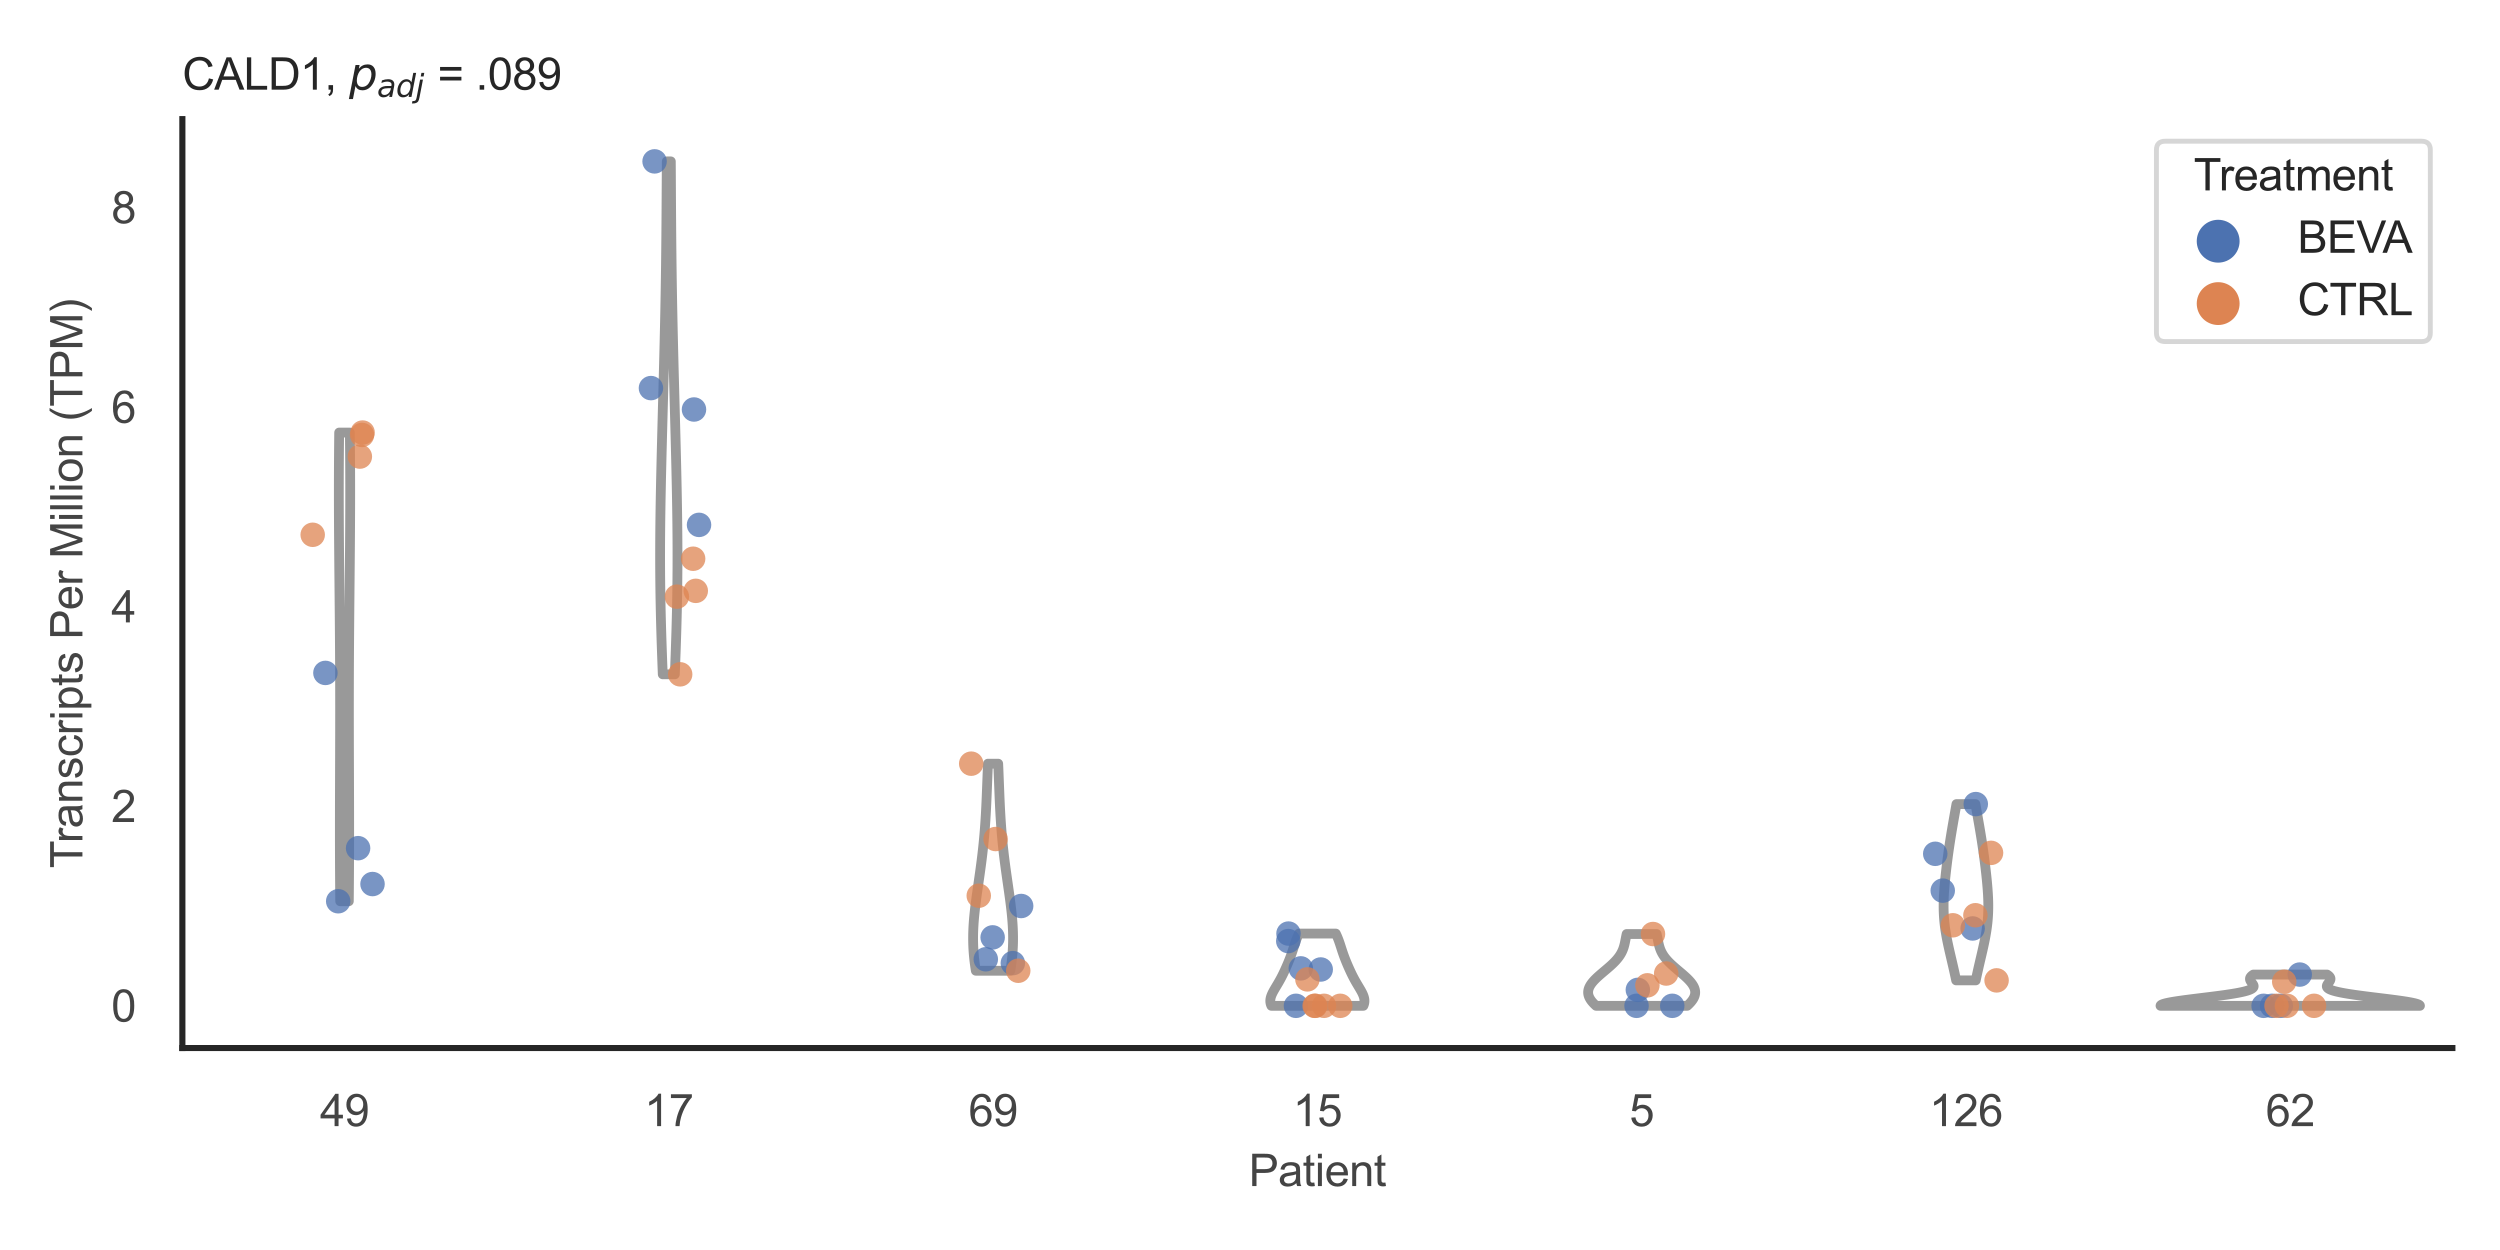 <?xml version="1.0" encoding="utf-8" standalone="no"?>
<!DOCTYPE svg PUBLIC "-//W3C//DTD SVG 1.1//EN"
  "http://www.w3.org/Graphics/SVG/1.1/DTD/svg11.dtd">
<svg xmlns:xlink="http://www.w3.org/1999/xlink" width="510.236pt" height="255.118pt" viewBox="0 0 510.236 255.118" xmlns="http://www.w3.org/2000/svg" version="1.1">
 <defs>
  <style type="text/css">*{stroke-linejoin: round; stroke-linecap: butt}</style>
 </defs>
 <g id="figure_1">
  <g id="patch_1">
   <path d="M 0 255.118 
L 510.236 255.118 
L 510.236 0 
L 0 0 
z
" style="fill: #ffffff"/>
  </g>
  <g id="axes_1">
   <g id="patch_2">
    <path d="M 37.22 213.898 
L 500.516 213.898 
L 500.516 24.32 
L 37.22 24.32 
z
" style="fill: #ffffff"/>
   </g>
   <g id="matplotlib.axis_1">
    <g id="xtick_1">
     <g id="text_1">
      <!-- 49 -->
      <g style="fill: #444444" transform="translate(65.308 229.84)scale(0.09 -0.09)">
       <defs>
        <path id="ArialMT-34" d="M 2069 0 
L 2069 1097 
L 81 1097 
L 81 1613 
L 2172 4581 
L 2631 4581 
L 2631 1613 
L 3250 1613 
L 3250 1097 
L 2631 1097 
L 2631 0 
L 2069 0 
z
M 2069 1613 
L 2069 3678 
L 634 1613 
L 2069 1613 
z
" transform="scale(0.016)"/>
        <path id="ArialMT-39" d="M 350 1059 
L 891 1109 
Q 959 728 1153 556 
Q 1347 384 1650 384 
Q 1909 384 2104 503 
Q 2300 622 2425 820 
Q 2550 1019 2634 1356 
Q 2719 1694 2719 2044 
Q 2719 2081 2716 2156 
Q 2547 1888 2255 1720 
Q 1963 1553 1622 1553 
Q 1053 1553 659 1965 
Q 266 2378 266 3053 
Q 266 3750 677 4175 
Q 1088 4600 1706 4600 
Q 2153 4600 2523 4359 
Q 2894 4119 3086 3673 
Q 3278 3228 3278 2384 
Q 3278 1506 3087 986 
Q 2897 466 2520 194 
Q 2144 -78 1638 -78 
Q 1100 -78 759 220 
Q 419 519 350 1059 
z
M 2653 3081 
Q 2653 3566 2395 3850 
Q 2138 4134 1775 4134 
Q 1400 4134 1122 3828 
Q 844 3522 844 3034 
Q 844 2597 1108 2323 
Q 1372 2050 1759 2050 
Q 2150 2050 2401 2323 
Q 2653 2597 2653 3081 
z
" transform="scale(0.016)"/>
       </defs>
       <use xlink:href="#ArialMT-34"/>
       <use xlink:href="#ArialMT-39" x="55.615"/>
      </g>
     </g>
    </g>
    <g id="xtick_2">
     <g id="text_2">
      <!-- 17 -->
      <g style="fill: #444444" transform="translate(131.493 229.84)scale(0.09 -0.09)">
       <defs>
        <path id="ArialMT-31" d="M 2384 0 
L 1822 0 
L 1822 3584 
Q 1619 3391 1289 3197 
Q 959 3003 697 2906 
L 697 3450 
Q 1169 3672 1522 3987 
Q 1875 4303 2022 4600 
L 2384 4600 
L 2384 0 
z
" transform="scale(0.016)"/>
        <path id="ArialMT-37" d="M 303 3981 
L 303 4522 
L 3269 4522 
L 3269 4084 
Q 2831 3619 2401 2847 
Q 1972 2075 1738 1259 
Q 1569 684 1522 0 
L 944 0 
Q 953 541 1156 1306 
Q 1359 2072 1739 2783 
Q 2119 3494 2547 3981 
L 303 3981 
z
" transform="scale(0.016)"/>
       </defs>
       <use xlink:href="#ArialMT-31"/>
       <use xlink:href="#ArialMT-37" x="55.615"/>
      </g>
     </g>
    </g>
    <g id="xtick_3">
     <g id="text_3">
      <!-- 69 -->
      <g style="fill: #444444" transform="translate(197.678 229.84)scale(0.09 -0.09)">
       <defs>
        <path id="ArialMT-36" d="M 3184 3459 
L 2625 3416 
Q 2550 3747 2413 3897 
Q 2184 4138 1850 4138 
Q 1581 4138 1378 3988 
Q 1113 3794 959 3422 
Q 806 3050 800 2363 
Q 1003 2672 1297 2822 
Q 1591 2972 1913 2972 
Q 2475 2972 2870 2558 
Q 3266 2144 3266 1488 
Q 3266 1056 3080 686 
Q 2894 316 2569 119 
Q 2244 -78 1831 -78 
Q 1128 -78 684 439 
Q 241 956 241 2144 
Q 241 3472 731 4075 
Q 1159 4600 1884 4600 
Q 2425 4600 2770 4297 
Q 3116 3994 3184 3459 
z
M 888 1484 
Q 888 1194 1011 928 
Q 1134 663 1356 523 
Q 1578 384 1822 384 
Q 2178 384 2434 671 
Q 2691 959 2691 1453 
Q 2691 1928 2437 2201 
Q 2184 2475 1800 2475 
Q 1419 2475 1153 2201 
Q 888 1928 888 1484 
z
" transform="scale(0.016)"/>
       </defs>
       <use xlink:href="#ArialMT-36"/>
       <use xlink:href="#ArialMT-39" x="55.615"/>
      </g>
     </g>
    </g>
    <g id="xtick_4">
     <g id="text_4">
      <!-- 15 -->
      <g style="fill: #444444" transform="translate(263.863 229.84)scale(0.09 -0.09)">
       <defs>
        <path id="ArialMT-35" d="M 266 1200 
L 856 1250 
Q 922 819 1161 601 
Q 1400 384 1738 384 
Q 2144 384 2425 690 
Q 2706 997 2706 1503 
Q 2706 1984 2436 2262 
Q 2166 2541 1728 2541 
Q 1456 2541 1237 2417 
Q 1019 2294 894 2097 
L 366 2166 
L 809 4519 
L 3088 4519 
L 3088 3981 
L 1259 3981 
L 1013 2750 
Q 1425 3038 1878 3038 
Q 2478 3038 2890 2622 
Q 3303 2206 3303 1553 
Q 3303 931 2941 478 
Q 2500 -78 1738 -78 
Q 1113 -78 717 272 
Q 322 622 266 1200 
z
" transform="scale(0.016)"/>
       </defs>
       <use xlink:href="#ArialMT-31"/>
       <use xlink:href="#ArialMT-35" x="55.615"/>
      </g>
     </g>
    </g>
    <g id="xtick_5">
     <g id="text_5">
      <!-- 5 -->
      <g style="fill: #444444" transform="translate(332.551 229.84)scale(0.09 -0.09)">
       <use xlink:href="#ArialMT-35"/>
      </g>
     </g>
    </g>
    <g id="xtick_6">
     <g id="text_6">
      <!-- 126 -->
      <g style="fill: #444444" transform="translate(393.731 229.84)scale(0.09 -0.09)">
       <defs>
        <path id="ArialMT-32" d="M 3222 541 
L 3222 0 
L 194 0 
Q 188 203 259 391 
Q 375 700 629 1000 
Q 884 1300 1366 1694 
Q 2113 2306 2375 2664 
Q 2638 3022 2638 3341 
Q 2638 3675 2398 3904 
Q 2159 4134 1775 4134 
Q 1369 4134 1125 3890 
Q 881 3647 878 3216 
L 300 3275 
Q 359 3922 746 4261 
Q 1134 4600 1788 4600 
Q 2447 4600 2831 4234 
Q 3216 3869 3216 3328 
Q 3216 3053 3103 2787 
Q 2991 2522 2730 2228 
Q 2469 1934 1863 1422 
Q 1356 997 1212 845 
Q 1069 694 975 541 
L 3222 541 
z
" transform="scale(0.016)"/>
       </defs>
       <use xlink:href="#ArialMT-31"/>
       <use xlink:href="#ArialMT-32" x="55.615"/>
       <use xlink:href="#ArialMT-36" x="111.23"/>
      </g>
     </g>
    </g>
    <g id="xtick_7">
     <g id="text_7">
      <!-- 62 -->
      <g style="fill: #444444" transform="translate(462.419 229.84)scale(0.09 -0.09)">
       <use xlink:href="#ArialMT-36"/>
       <use xlink:href="#ArialMT-32" x="55.615"/>
      </g>
     </g>
    </g>
    <g id="text_8">
     <!-- Patient -->
     <g style="fill: #444444" transform="translate(254.859 242.071)scale(0.09 -0.09)">
      <defs>
       <path id="ArialMT-50" d="M 494 0 
L 494 4581 
L 2222 4581 
Q 2678 4581 2919 4538 
Q 3256 4481 3484 4323 
Q 3713 4166 3852 3881 
Q 3991 3597 3991 3256 
Q 3991 2672 3619 2267 
Q 3247 1863 2275 1863 
L 1100 1863 
L 1100 0 
L 494 0 
z
M 1100 2403 
L 2284 2403 
Q 2872 2403 3119 2622 
Q 3366 2841 3366 3238 
Q 3366 3525 3220 3729 
Q 3075 3934 2838 4000 
Q 2684 4041 2272 4041 
L 1100 4041 
L 1100 2403 
z
" transform="scale(0.016)"/>
       <path id="ArialMT-61" d="M 2588 409 
Q 2275 144 1986 34 
Q 1697 -75 1366 -75 
Q 819 -75 525 192 
Q 231 459 231 875 
Q 231 1119 342 1320 
Q 453 1522 633 1644 
Q 813 1766 1038 1828 
Q 1203 1872 1538 1913 
Q 2219 1994 2541 2106 
Q 2544 2222 2544 2253 
Q 2544 2597 2384 2738 
Q 2169 2928 1744 2928 
Q 1347 2928 1158 2789 
Q 969 2650 878 2297 
L 328 2372 
Q 403 2725 575 2942 
Q 747 3159 1072 3276 
Q 1397 3394 1825 3394 
Q 2250 3394 2515 3294 
Q 2781 3194 2906 3042 
Q 3031 2891 3081 2659 
Q 3109 2516 3109 2141 
L 3109 1391 
Q 3109 606 3145 398 
Q 3181 191 3288 0 
L 2700 0 
Q 2613 175 2588 409 
z
M 2541 1666 
Q 2234 1541 1622 1453 
Q 1275 1403 1131 1340 
Q 988 1278 909 1158 
Q 831 1038 831 891 
Q 831 666 1001 516 
Q 1172 366 1500 366 
Q 1825 366 2078 508 
Q 2331 650 2450 897 
Q 2541 1088 2541 1459 
L 2541 1666 
z
" transform="scale(0.016)"/>
       <path id="ArialMT-74" d="M 1650 503 
L 1731 6 
Q 1494 -44 1306 -44 
Q 1000 -44 831 53 
Q 663 150 594 308 
Q 525 466 525 972 
L 525 2881 
L 113 2881 
L 113 3319 
L 525 3319 
L 525 4141 
L 1084 4478 
L 1084 3319 
L 1650 3319 
L 1650 2881 
L 1084 2881 
L 1084 941 
Q 1084 700 1114 631 
Q 1144 563 1211 522 
Q 1278 481 1403 481 
Q 1497 481 1650 503 
z
" transform="scale(0.016)"/>
       <path id="ArialMT-69" d="M 425 3934 
L 425 4581 
L 988 4581 
L 988 3934 
L 425 3934 
z
M 425 0 
L 425 3319 
L 988 3319 
L 988 0 
L 425 0 
z
" transform="scale(0.016)"/>
       <path id="ArialMT-65" d="M 2694 1069 
L 3275 997 
Q 3138 488 2766 206 
Q 2394 -75 1816 -75 
Q 1088 -75 661 373 
Q 234 822 234 1631 
Q 234 2469 665 2931 
Q 1097 3394 1784 3394 
Q 2450 3394 2872 2941 
Q 3294 2488 3294 1666 
Q 3294 1616 3291 1516 
L 816 1516 
Q 847 969 1125 678 
Q 1403 388 1819 388 
Q 2128 388 2347 550 
Q 2566 713 2694 1069 
z
M 847 1978 
L 2700 1978 
Q 2663 2397 2488 2606 
Q 2219 2931 1791 2931 
Q 1403 2931 1139 2672 
Q 875 2413 847 1978 
z
" transform="scale(0.016)"/>
       <path id="ArialMT-6e" d="M 422 0 
L 422 3319 
L 928 3319 
L 928 2847 
Q 1294 3394 1984 3394 
Q 2284 3394 2536 3286 
Q 2788 3178 2913 3003 
Q 3038 2828 3088 2588 
Q 3119 2431 3119 2041 
L 3119 0 
L 2556 0 
L 2556 2019 
Q 2556 2363 2490 2533 
Q 2425 2703 2258 2804 
Q 2091 2906 1866 2906 
Q 1506 2906 1245 2678 
Q 984 2450 984 1813 
L 984 0 
L 422 0 
z
" transform="scale(0.016)"/>
      </defs>
      <use xlink:href="#ArialMT-50"/>
      <use xlink:href="#ArialMT-61" x="66.699"/>
      <use xlink:href="#ArialMT-74" x="122.314"/>
      <use xlink:href="#ArialMT-69" x="150.098"/>
      <use xlink:href="#ArialMT-65" x="172.314"/>
      <use xlink:href="#ArialMT-6e" x="227.93"/>
      <use xlink:href="#ArialMT-74" x="283.545"/>
     </g>
    </g>
   </g>
   <g id="matplotlib.axis_2">
    <g id="ytick_1">
     <g id="text_9">
      <!-- 0 -->
      <g style="fill: #444444" transform="translate(22.715 208.502)scale(0.09 -0.09)">
       <defs>
        <path id="ArialMT-30" d="M 266 2259 
Q 266 3072 433 3567 
Q 600 4063 929 4331 
Q 1259 4600 1759 4600 
Q 2128 4600 2406 4451 
Q 2684 4303 2865 4023 
Q 3047 3744 3150 3342 
Q 3253 2941 3253 2259 
Q 3253 1453 3087 958 
Q 2922 463 2592 192 
Q 2263 -78 1759 -78 
Q 1097 -78 719 397 
Q 266 969 266 2259 
z
M 844 2259 
Q 844 1131 1108 757 
Q 1372 384 1759 384 
Q 2147 384 2411 759 
Q 2675 1134 2675 2259 
Q 2675 3391 2411 3762 
Q 2147 4134 1753 4134 
Q 1366 4134 1134 3806 
Q 844 3388 844 2259 
z
" transform="scale(0.016)"/>
       </defs>
       <use xlink:href="#ArialMT-30"/>
      </g>
     </g>
    </g>
    <g id="ytick_2">
     <g id="text_10">
      <!-- 2 -->
      <g style="fill: #444444" transform="translate(22.715 167.768)scale(0.09 -0.09)">
       <use xlink:href="#ArialMT-32"/>
      </g>
     </g>
    </g>
    <g id="ytick_3">
     <g id="text_11">
      <!-- 4 -->
      <g style="fill: #444444" transform="translate(22.715 127.033)scale(0.09 -0.09)">
       <use xlink:href="#ArialMT-34"/>
      </g>
     </g>
    </g>
    <g id="ytick_4">
     <g id="text_12">
      <!-- 6 -->
      <g style="fill: #444444" transform="translate(22.715 86.299)scale(0.09 -0.09)">
       <use xlink:href="#ArialMT-36"/>
      </g>
     </g>
    </g>
    <g id="ytick_5">
     <g id="text_13">
      <!-- 8 -->
      <g style="fill: #444444" transform="translate(22.715 45.565)scale(0.09 -0.09)">
       <defs>
        <path id="ArialMT-38" d="M 1131 2484 
Q 781 2613 612 2850 
Q 444 3088 444 3419 
Q 444 3919 803 4259 
Q 1163 4600 1759 4600 
Q 2359 4600 2725 4251 
Q 3091 3903 3091 3403 
Q 3091 3084 2923 2848 
Q 2756 2613 2416 2484 
Q 2838 2347 3058 2040 
Q 3278 1734 3278 1309 
Q 3278 722 2862 322 
Q 2447 -78 1769 -78 
Q 1091 -78 675 323 
Q 259 725 259 1325 
Q 259 1772 486 2073 
Q 713 2375 1131 2484 
z
M 1019 3438 
Q 1019 3113 1228 2906 
Q 1438 2700 1772 2700 
Q 2097 2700 2305 2904 
Q 2513 3109 2513 3406 
Q 2513 3716 2298 3927 
Q 2084 4138 1766 4138 
Q 1444 4138 1231 3931 
Q 1019 3725 1019 3438 
z
M 838 1322 
Q 838 1081 952 856 
Q 1066 631 1291 507 
Q 1516 384 1775 384 
Q 2178 384 2440 643 
Q 2703 903 2703 1303 
Q 2703 1709 2433 1975 
Q 2163 2241 1756 2241 
Q 1359 2241 1098 1978 
Q 838 1716 838 1322 
z
" transform="scale(0.016)"/>
       </defs>
       <use xlink:href="#ArialMT-38"/>
      </g>
     </g>
    </g>
    <g id="text_14">
     <!-- Transcripts Per Million (TPM) -->
     <g style="fill: #444444" transform="translate(16.821 177.194)rotate(-90)scale(0.09 -0.09)">
      <defs>
       <path id="ArialMT-54" d="M 1659 0 
L 1659 4041 
L 150 4041 
L 150 4581 
L 3781 4581 
L 3781 4041 
L 2266 4041 
L 2266 0 
L 1659 0 
z
" transform="scale(0.016)"/>
       <path id="ArialMT-72" d="M 416 0 
L 416 3319 
L 922 3319 
L 922 2816 
Q 1116 3169 1280 3281 
Q 1444 3394 1641 3394 
Q 1925 3394 2219 3213 
L 2025 2691 
Q 1819 2813 1613 2813 
Q 1428 2813 1281 2702 
Q 1134 2591 1072 2394 
Q 978 2094 978 1738 
L 978 0 
L 416 0 
z
" transform="scale(0.016)"/>
       <path id="ArialMT-73" d="M 197 991 
L 753 1078 
Q 800 744 1014 566 
Q 1228 388 1613 388 
Q 2000 388 2187 545 
Q 2375 703 2375 916 
Q 2375 1106 2209 1216 
Q 2094 1291 1634 1406 
Q 1016 1563 777 1677 
Q 538 1791 414 1992 
Q 291 2194 291 2438 
Q 291 2659 392 2848 
Q 494 3038 669 3163 
Q 800 3259 1026 3326 
Q 1253 3394 1513 3394 
Q 1903 3394 2198 3281 
Q 2494 3169 2634 2976 
Q 2775 2784 2828 2463 
L 2278 2388 
Q 2241 2644 2061 2787 
Q 1881 2931 1553 2931 
Q 1166 2931 1000 2803 
Q 834 2675 834 2503 
Q 834 2394 903 2306 
Q 972 2216 1119 2156 
Q 1203 2125 1616 2013 
Q 2213 1853 2448 1751 
Q 2684 1650 2818 1456 
Q 2953 1263 2953 975 
Q 2953 694 2789 445 
Q 2625 197 2315 61 
Q 2006 -75 1616 -75 
Q 969 -75 630 194 
Q 291 463 197 991 
z
" transform="scale(0.016)"/>
       <path id="ArialMT-63" d="M 2588 1216 
L 3141 1144 
Q 3050 572 2676 248 
Q 2303 -75 1759 -75 
Q 1078 -75 664 370 
Q 250 816 250 1647 
Q 250 2184 428 2587 
Q 606 2991 970 3192 
Q 1334 3394 1763 3394 
Q 2303 3394 2647 3120 
Q 2991 2847 3088 2344 
L 2541 2259 
Q 2463 2594 2264 2762 
Q 2066 2931 1784 2931 
Q 1359 2931 1093 2626 
Q 828 2322 828 1663 
Q 828 994 1084 691 
Q 1341 388 1753 388 
Q 2084 388 2306 591 
Q 2528 794 2588 1216 
z
" transform="scale(0.016)"/>
       <path id="ArialMT-70" d="M 422 -1272 
L 422 3319 
L 934 3319 
L 934 2888 
Q 1116 3141 1344 3267 
Q 1572 3394 1897 3394 
Q 2322 3394 2647 3175 
Q 2972 2956 3137 2557 
Q 3303 2159 3303 1684 
Q 3303 1175 3120 767 
Q 2938 359 2589 142 
Q 2241 -75 1856 -75 
Q 1575 -75 1351 44 
Q 1128 163 984 344 
L 984 -1272 
L 422 -1272 
z
M 931 1641 
Q 931 1000 1190 694 
Q 1450 388 1819 388 
Q 2194 388 2461 705 
Q 2728 1022 2728 1688 
Q 2728 2322 2467 2637 
Q 2206 2953 1844 2953 
Q 1484 2953 1207 2617 
Q 931 2281 931 1641 
z
" transform="scale(0.016)"/>
       <path id="ArialMT-20" transform="scale(0.016)"/>
       <path id="ArialMT-4d" d="M 475 0 
L 475 4581 
L 1388 4581 
L 2472 1338 
Q 2622 884 2691 659 
Q 2769 909 2934 1394 
L 4031 4581 
L 4847 4581 
L 4847 0 
L 4263 0 
L 4263 3834 
L 2931 0 
L 2384 0 
L 1059 3900 
L 1059 0 
L 475 0 
z
" transform="scale(0.016)"/>
       <path id="ArialMT-6c" d="M 409 0 
L 409 4581 
L 972 4581 
L 972 0 
L 409 0 
z
" transform="scale(0.016)"/>
       <path id="ArialMT-6f" d="M 213 1659 
Q 213 2581 725 3025 
Q 1153 3394 1769 3394 
Q 2453 3394 2887 2945 
Q 3322 2497 3322 1706 
Q 3322 1066 3130 698 
Q 2938 331 2570 128 
Q 2203 -75 1769 -75 
Q 1072 -75 642 372 
Q 213 819 213 1659 
z
M 791 1659 
Q 791 1022 1069 705 
Q 1347 388 1769 388 
Q 2188 388 2466 706 
Q 2744 1025 2744 1678 
Q 2744 2294 2464 2611 
Q 2184 2928 1769 2928 
Q 1347 2928 1069 2612 
Q 791 2297 791 1659 
z
" transform="scale(0.016)"/>
       <path id="ArialMT-28" d="M 1497 -1347 
Q 1031 -759 709 28 
Q 388 816 388 1659 
Q 388 2403 628 3084 
Q 909 3875 1497 4659 
L 1900 4659 
Q 1522 4009 1400 3731 
Q 1209 3300 1100 2831 
Q 966 2247 966 1656 
Q 966 153 1900 -1347 
L 1497 -1347 
z
" transform="scale(0.016)"/>
       <path id="ArialMT-29" d="M 791 -1347 
L 388 -1347 
Q 1322 153 1322 1656 
Q 1322 2244 1188 2822 
Q 1081 3291 891 3722 
Q 769 4003 388 4659 
L 791 4659 
Q 1378 3875 1659 3084 
Q 1900 2403 1900 1659 
Q 1900 816 1576 28 
Q 1253 -759 791 -1347 
z
" transform="scale(0.016)"/>
      </defs>
      <use xlink:href="#ArialMT-54"/>
      <use xlink:href="#ArialMT-72" x="57.334"/>
      <use xlink:href="#ArialMT-61" x="90.635"/>
      <use xlink:href="#ArialMT-6e" x="146.25"/>
      <use xlink:href="#ArialMT-73" x="201.865"/>
      <use xlink:href="#ArialMT-63" x="251.865"/>
      <use xlink:href="#ArialMT-72" x="301.865"/>
      <use xlink:href="#ArialMT-69" x="335.166"/>
      <use xlink:href="#ArialMT-70" x="357.383"/>
      <use xlink:href="#ArialMT-74" x="412.998"/>
      <use xlink:href="#ArialMT-73" x="440.781"/>
      <use xlink:href="#ArialMT-20" x="490.781"/>
      <use xlink:href="#ArialMT-50" x="518.564"/>
      <use xlink:href="#ArialMT-65" x="585.264"/>
      <use xlink:href="#ArialMT-72" x="640.879"/>
      <use xlink:href="#ArialMT-20" x="674.18"/>
      <use xlink:href="#ArialMT-4d" x="701.963"/>
      <use xlink:href="#ArialMT-69" x="785.264"/>
      <use xlink:href="#ArialMT-6c" x="807.48"/>
      <use xlink:href="#ArialMT-6c" x="829.697"/>
      <use xlink:href="#ArialMT-69" x="851.914"/>
      <use xlink:href="#ArialMT-6f" x="874.131"/>
      <use xlink:href="#ArialMT-6e" x="929.746"/>
      <use xlink:href="#ArialMT-20" x="985.361"/>
      <use xlink:href="#ArialMT-28" x="1013.145"/>
      <use xlink:href="#ArialMT-54" x="1046.445"/>
      <use xlink:href="#ArialMT-50" x="1107.529"/>
      <use xlink:href="#ArialMT-4d" x="1174.229"/>
      <use xlink:href="#ArialMT-29" x="1257.529"/>
     </g>
    </g>
   </g>
   <g id="PolyCollection_1">
    <defs>
     <path id="me688705334" d="M 71.193 -71.179 
L 69.432 -71.179 
L 69.423 -72.145 
L 69.415 -73.112 
L 69.407 -74.078 
L 69.399 -75.044 
L 69.393 -76.01 
L 69.387 -76.976 
L 69.382 -77.943 
L 69.377 -78.909 
L 69.374 -79.875 
L 69.37 -80.841 
L 69.368 -81.808 
L 69.366 -82.774 
L 69.364 -83.74 
L 69.363 -84.706 
L 69.363 -85.672 
L 69.363 -86.639 
L 69.364 -87.605 
L 69.365 -88.571 
L 69.366 -89.537 
L 69.368 -90.504 
L 69.37 -91.47 
L 69.372 -92.436 
L 69.375 -93.402 
L 69.378 -94.368 
L 69.381 -95.335 
L 69.384 -96.301 
L 69.387 -97.267 
L 69.39 -98.233 
L 69.393 -99.2 
L 69.396 -100.166 
L 69.399 -101.132 
L 69.401 -102.098 
L 69.404 -103.064 
L 69.406 -104.031 
L 69.409 -104.997 
L 69.411 -105.963 
L 69.412 -106.929 
L 69.413 -107.896 
L 69.414 -108.862 
L 69.415 -109.828 
L 69.415 -110.794 
L 69.414 -111.76 
L 69.414 -112.727 
L 69.412 -113.693 
L 69.411 -114.659 
L 69.408 -115.625 
L 69.406 -116.592 
L 69.403 -117.558 
L 69.399 -118.524 
L 69.395 -119.49 
L 69.39 -120.457 
L 69.385 -121.423 
L 69.38 -122.389 
L 69.374 -123.355 
L 69.367 -124.321 
L 69.361 -125.288 
L 69.353 -126.254 
L 69.346 -127.22 
L 69.338 -128.186 
L 69.33 -129.153 
L 69.322 -130.119 
L 69.313 -131.085 
L 69.304 -132.051 
L 69.295 -133.017 
L 69.286 -133.984 
L 69.277 -134.95 
L 69.268 -135.916 
L 69.259 -136.882 
L 69.25 -137.849 
L 69.241 -138.815 
L 69.232 -139.781 
L 69.224 -140.747 
L 69.216 -141.713 
L 69.208 -142.68 
L 69.2 -143.646 
L 69.193 -144.612 
L 69.186 -145.578 
L 69.18 -146.545 
L 69.174 -147.511 
L 69.169 -148.477 
L 69.165 -149.443 
L 69.161 -150.409 
L 69.158 -151.376 
L 69.155 -152.342 
L 69.154 -153.308 
L 69.153 -154.274 
L 69.153 -155.241 
L 69.154 -156.207 
L 69.156 -157.173 
L 69.158 -158.139 
L 69.162 -159.105 
L 69.166 -160.072 
L 69.171 -161.038 
L 69.178 -162.004 
L 69.185 -162.97 
L 69.193 -163.937 
L 69.202 -164.903 
L 69.212 -165.869 
L 69.222 -166.835 
L 71.403 -166.835 
L 71.403 -166.835 
L 71.414 -165.869 
L 71.423 -164.903 
L 71.432 -163.937 
L 71.44 -162.97 
L 71.448 -162.004 
L 71.454 -161.038 
L 71.459 -160.072 
L 71.464 -159.105 
L 71.467 -158.139 
L 71.47 -157.173 
L 71.471 -156.207 
L 71.472 -155.241 
L 71.472 -154.274 
L 71.471 -153.308 
L 71.47 -152.342 
L 71.467 -151.376 
L 71.464 -150.409 
L 71.46 -149.443 
L 71.456 -148.477 
L 71.451 -147.511 
L 71.445 -146.545 
L 71.439 -145.578 
L 71.432 -144.612 
L 71.425 -143.646 
L 71.417 -142.68 
L 71.409 -141.713 
L 71.401 -140.747 
L 71.393 -139.781 
L 71.384 -138.815 
L 71.375 -137.849 
L 71.366 -136.882 
L 71.357 -135.916 
L 71.348 -134.95 
L 71.339 -133.984 
L 71.33 -133.017 
L 71.321 -132.051 
L 71.312 -131.085 
L 71.304 -130.119 
L 71.295 -129.153 
L 71.287 -128.186 
L 71.279 -127.22 
L 71.272 -126.254 
L 71.265 -125.288 
L 71.258 -124.321 
L 71.252 -123.355 
L 71.246 -122.389 
L 71.24 -121.423 
L 71.235 -120.457 
L 71.23 -119.49 
L 71.226 -118.524 
L 71.223 -117.558 
L 71.219 -116.592 
L 71.217 -115.625 
L 71.215 -114.659 
L 71.213 -113.693 
L 71.212 -112.727 
L 71.211 -111.76 
L 71.21 -110.794 
L 71.211 -109.828 
L 71.211 -108.862 
L 71.212 -107.896 
L 71.213 -106.929 
L 71.215 -105.963 
L 71.217 -104.997 
L 71.219 -104.031 
L 71.221 -103.064 
L 71.224 -102.098 
L 71.226 -101.132 
L 71.229 -100.166 
L 71.232 -99.2 
L 71.235 -98.233 
L 71.239 -97.267 
L 71.242 -96.301 
L 71.245 -95.335 
L 71.248 -94.368 
L 71.25 -93.402 
L 71.253 -92.436 
L 71.255 -91.47 
L 71.257 -90.504 
L 71.259 -89.537 
L 71.26 -88.571 
L 71.261 -87.605 
L 71.262 -86.639 
L 71.262 -85.672 
L 71.262 -84.706 
L 71.261 -83.74 
L 71.259 -82.774 
L 71.257 -81.808 
L 71.255 -80.841 
L 71.252 -79.875 
L 71.248 -78.909 
L 71.243 -77.943 
L 71.238 -76.976 
L 71.232 -76.01 
L 71.226 -75.044 
L 71.218 -74.078 
L 71.211 -73.112 
L 71.202 -72.145 
L 71.193 -71.179 
z
" style="stroke: #999999; stroke-width: 2"/>
    </defs>
    <g clip-path="url(#paa68f16457)">
     <use xlink:href="#me688705334" x="0" y="255.118" style="fill: #ffffff; stroke: #999999; stroke-width: 2"/>
    </g>
   </g>
   <g id="PolyCollection_2">
    <defs>
     <path id="m8c5454b975" d="M 137.731 -117.491 
L 135.265 -117.491 
L 135.224 -118.548 
L 135.183 -119.606 
L 135.144 -120.663 
L 135.106 -121.721 
L 135.069 -122.778 
L 135.033 -123.836 
L 134.999 -124.893 
L 134.967 -125.951 
L 134.936 -127.008 
L 134.907 -128.066 
L 134.88 -129.123 
L 134.855 -130.181 
L 134.832 -131.238 
L 134.811 -132.296 
L 134.792 -133.353 
L 134.776 -134.41 
L 134.762 -135.468 
L 134.75 -136.525 
L 134.74 -137.583 
L 134.733 -138.64 
L 134.728 -139.698 
L 134.725 -140.755 
L 134.724 -141.813 
L 134.726 -142.87 
L 134.729 -143.928 
L 134.735 -144.985 
L 134.742 -146.043 
L 134.751 -147.1 
L 134.762 -148.158 
L 134.775 -149.215 
L 134.789 -150.273 
L 134.805 -151.33 
L 134.822 -152.388 
L 134.841 -153.445 
L 134.86 -154.503 
L 134.881 -155.56 
L 134.902 -156.617 
L 134.925 -157.675 
L 134.949 -158.732 
L 134.973 -159.79 
L 134.998 -160.847 
L 135.023 -161.905 
L 135.049 -162.962 
L 135.076 -164.02 
L 135.103 -165.077 
L 135.13 -166.135 
L 135.158 -167.192 
L 135.185 -168.25 
L 135.214 -169.307 
L 135.242 -170.365 
L 135.27 -171.422 
L 135.298 -172.48 
L 135.327 -173.537 
L 135.355 -174.595 
L 135.383 -175.652 
L 135.412 -176.709 
L 135.44 -177.767 
L 135.467 -178.824 
L 135.495 -179.882 
L 135.522 -180.939 
L 135.549 -181.997 
L 135.575 -183.054 
L 135.601 -184.112 
L 135.627 -185.169 
L 135.651 -186.227 
L 135.676 -187.284 
L 135.699 -188.342 
L 135.722 -189.399 
L 135.744 -190.457 
L 135.766 -191.514 
L 135.786 -192.572 
L 135.806 -193.629 
L 135.825 -194.687 
L 135.843 -195.744 
L 135.86 -196.802 
L 135.877 -197.859 
L 135.892 -198.916 
L 135.907 -199.974 
L 135.921 -201.031 
L 135.933 -202.089 
L 135.945 -203.146 
L 135.957 -204.204 
L 135.967 -205.261 
L 135.977 -206.319 
L 135.987 -207.376 
L 135.995 -208.434 
L 136.004 -209.491 
L 136.011 -210.549 
L 136.019 -211.606 
L 136.026 -212.664 
L 136.032 -213.721 
L 136.039 -214.779 
L 136.045 -215.836 
L 136.052 -216.894 
L 136.058 -217.951 
L 136.065 -219.008 
L 136.071 -220.066 
L 136.078 -221.123 
L 136.084 -222.181 
L 136.911 -222.181 
L 136.911 -222.181 
L 136.918 -221.123 
L 136.925 -220.066 
L 136.931 -219.008 
L 136.937 -217.951 
L 136.944 -216.894 
L 136.95 -215.836 
L 136.956 -214.779 
L 136.963 -213.721 
L 136.97 -212.664 
L 136.977 -211.606 
L 136.984 -210.549 
L 136.992 -209.491 
L 137 -208.434 
L 137.009 -207.376 
L 137.018 -206.319 
L 137.028 -205.261 
L 137.039 -204.204 
L 137.05 -203.146 
L 137.062 -202.089 
L 137.075 -201.031 
L 137.089 -199.974 
L 137.103 -198.916 
L 137.119 -197.859 
L 137.135 -196.802 
L 137.152 -195.744 
L 137.17 -194.687 
L 137.189 -193.629 
L 137.209 -192.572 
L 137.23 -191.514 
L 137.251 -190.457 
L 137.273 -189.399 
L 137.296 -188.342 
L 137.32 -187.284 
L 137.344 -186.227 
L 137.369 -185.169 
L 137.394 -184.112 
L 137.42 -183.054 
L 137.447 -181.997 
L 137.473 -180.939 
L 137.501 -179.882 
L 137.528 -178.824 
L 137.556 -177.767 
L 137.584 -176.709 
L 137.612 -175.652 
L 137.64 -174.595 
L 137.669 -173.537 
L 137.697 -172.48 
L 137.725 -171.422 
L 137.754 -170.365 
L 137.782 -169.307 
L 137.81 -168.25 
L 137.838 -167.192 
L 137.866 -166.135 
L 137.893 -165.077 
L 137.92 -164.02 
L 137.946 -162.962 
L 137.972 -161.905 
L 137.998 -160.847 
L 138.023 -159.79 
L 138.047 -158.732 
L 138.07 -157.675 
L 138.093 -156.617 
L 138.115 -155.56 
L 138.135 -154.503 
L 138.155 -153.445 
L 138.173 -152.388 
L 138.19 -151.33 
L 138.206 -150.273 
L 138.22 -149.215 
L 138.233 -148.158 
L 138.244 -147.1 
L 138.253 -146.043 
L 138.261 -144.985 
L 138.266 -143.928 
L 138.27 -142.87 
L 138.271 -141.813 
L 138.27 -140.755 
L 138.268 -139.698 
L 138.263 -138.64 
L 138.255 -137.583 
L 138.246 -136.525 
L 138.234 -135.468 
L 138.22 -134.41 
L 138.203 -133.353 
L 138.185 -132.296 
L 138.164 -131.238 
L 138.141 -130.181 
L 138.116 -129.123 
L 138.089 -128.066 
L 138.06 -127.008 
L 138.029 -125.951 
L 137.996 -124.893 
L 137.962 -123.836 
L 137.927 -122.778 
L 137.89 -121.721 
L 137.851 -120.663 
L 137.812 -119.606 
L 137.772 -118.548 
L 137.731 -117.491 
z
" style="stroke: #999999; stroke-width: 2"/>
    </defs>
    <g clip-path="url(#paa68f16457)">
     <use xlink:href="#m8c5454b975" x="0" y="255.118" style="fill: #ffffff; stroke: #999999; stroke-width: 2"/>
    </g>
   </g>
   <g id="PolyCollection_3">
    <defs>
     <path id="m41258ffcad" d="M 206.203 -56.994 
L 199.163 -56.994 
L 199.095 -57.42 
L 199.031 -57.847 
L 198.971 -58.274 
L 198.915 -58.701 
L 198.864 -59.128 
L 198.817 -59.555 
L 198.774 -59.982 
L 198.736 -60.409 
L 198.703 -60.836 
L 198.675 -61.263 
L 198.651 -61.689 
L 198.633 -62.116 
L 198.619 -62.543 
L 198.61 -62.97 
L 198.605 -63.397 
L 198.605 -63.824 
L 198.61 -64.251 
L 198.618 -64.678 
L 198.632 -65.105 
L 198.649 -65.532 
L 198.67 -65.959 
L 198.695 -66.385 
L 198.724 -66.812 
L 198.756 -67.239 
L 198.792 -67.666 
L 198.83 -68.093 
L 198.872 -68.52 
L 198.916 -68.947 
L 198.963 -69.374 
L 199.012 -69.801 
L 199.063 -70.228 
L 199.116 -70.654 
L 199.17 -71.081 
L 199.227 -71.508 
L 199.284 -71.935 
L 199.342 -72.362 
L 199.402 -72.789 
L 199.462 -73.216 
L 199.523 -73.643 
L 199.584 -74.07 
L 199.645 -74.497 
L 199.707 -74.923 
L 199.768 -75.35 
L 199.829 -75.777 
L 199.89 -76.204 
L 199.95 -76.631 
L 200.01 -77.058 
L 200.069 -77.485 
L 200.127 -77.912 
L 200.185 -78.339 
L 200.241 -78.766 
L 200.297 -79.192 
L 200.351 -79.619 
L 200.404 -80.046 
L 200.456 -80.473 
L 200.506 -80.9 
L 200.555 -81.327 
L 200.603 -81.754 
L 200.65 -82.181 
L 200.695 -82.608 
L 200.738 -83.035 
L 200.78 -83.461 
L 200.821 -83.888 
L 200.86 -84.315 
L 200.898 -84.742 
L 200.934 -85.169 
L 200.969 -85.596 
L 201.003 -86.023 
L 201.035 -86.45 
L 201.066 -86.877 
L 201.095 -87.304 
L 201.123 -87.73 
L 201.15 -88.157 
L 201.176 -88.584 
L 201.201 -89.011 
L 201.224 -89.438 
L 201.247 -89.865 
L 201.269 -90.292 
L 201.289 -90.719 
L 201.309 -91.146 
L 201.329 -91.573 
L 201.347 -92 
L 201.366 -92.426 
L 201.383 -92.853 
L 201.4 -93.28 
L 201.417 -93.707 
L 201.434 -94.134 
L 201.45 -94.561 
L 201.467 -94.988 
L 201.483 -95.415 
L 201.499 -95.842 
L 201.516 -96.269 
L 201.533 -96.695 
L 201.549 -97.122 
L 201.567 -97.549 
L 201.584 -97.976 
L 201.602 -98.403 
L 201.621 -98.83 
L 201.639 -99.257 
L 203.726 -99.257 
L 203.726 -99.257 
L 203.745 -98.83 
L 203.764 -98.403 
L 203.782 -97.976 
L 203.799 -97.549 
L 203.816 -97.122 
L 203.833 -96.695 
L 203.85 -96.269 
L 203.866 -95.842 
L 203.883 -95.415 
L 203.899 -94.988 
L 203.916 -94.561 
L 203.932 -94.134 
L 203.949 -93.707 
L 203.965 -93.28 
L 203.983 -92.853 
L 204 -92.426 
L 204.018 -92 
L 204.037 -91.573 
L 204.056 -91.146 
L 204.076 -90.719 
L 204.097 -90.292 
L 204.119 -89.865 
L 204.142 -89.438 
L 204.165 -89.011 
L 204.19 -88.584 
L 204.216 -88.157 
L 204.243 -87.73 
L 204.271 -87.304 
L 204.3 -86.877 
L 204.331 -86.45 
L 204.363 -86.023 
L 204.397 -85.596 
L 204.432 -85.169 
L 204.468 -84.742 
L 204.506 -84.315 
L 204.545 -83.888 
L 204.586 -83.461 
L 204.628 -83.035 
L 204.671 -82.608 
L 204.716 -82.181 
L 204.763 -81.754 
L 204.811 -81.327 
L 204.86 -80.9 
L 204.91 -80.473 
L 204.962 -80.046 
L 205.015 -79.619 
L 205.069 -79.192 
L 205.125 -78.766 
L 205.181 -78.339 
L 205.238 -77.912 
L 205.297 -77.485 
L 205.356 -77.058 
L 205.416 -76.631 
L 205.476 -76.204 
L 205.537 -75.777 
L 205.598 -75.35 
L 205.659 -74.923 
L 205.721 -74.497 
L 205.782 -74.07 
L 205.843 -73.643 
L 205.904 -73.216 
L 205.964 -72.789 
L 206.023 -72.362 
L 206.082 -71.935 
L 206.139 -71.508 
L 206.195 -71.081 
L 206.25 -70.654 
L 206.303 -70.228 
L 206.354 -69.801 
L 206.403 -69.374 
L 206.45 -68.947 
L 206.494 -68.52 
L 206.535 -68.093 
L 206.574 -67.666 
L 206.61 -67.239 
L 206.642 -66.812 
L 206.671 -66.385 
L 206.696 -65.959 
L 206.717 -65.532 
L 206.734 -65.105 
L 206.747 -64.678 
L 206.756 -64.251 
L 206.761 -63.824 
L 206.761 -63.397 
L 206.756 -62.97 
L 206.747 -62.543 
L 206.733 -62.116 
L 206.714 -61.689 
L 206.691 -61.263 
L 206.663 -60.836 
L 206.63 -60.409 
L 206.592 -59.982 
L 206.549 -59.555 
L 206.502 -59.128 
L 206.451 -58.701 
L 206.395 -58.274 
L 206.335 -57.847 
L 206.271 -57.42 
L 206.203 -56.994 
z
" style="stroke: #999999; stroke-width: 2"/>
    </defs>
    <g clip-path="url(#paa68f16457)">
     <use xlink:href="#m41258ffcad" x="0" y="255.118" style="fill: #ffffff; stroke: #999999; stroke-width: 2"/>
    </g>
   </g>
   <g id="PolyCollection_4">
    <defs>
     <path id="m0339b5c1d3" d="M 278.254 -49.837 
L 259.482 -49.837 
L 259.419 -49.986 
L 259.367 -50.135 
L 259.325 -50.284 
L 259.294 -50.433 
L 259.273 -50.582 
L 259.262 -50.731 
L 259.26 -50.88 
L 259.267 -51.029 
L 259.283 -51.178 
L 259.308 -51.326 
L 259.34 -51.475 
L 259.38 -51.624 
L 259.427 -51.773 
L 259.479 -51.922 
L 259.538 -52.071 
L 259.602 -52.22 
L 259.671 -52.369 
L 259.744 -52.518 
L 259.82 -52.667 
L 259.9 -52.816 
L 259.982 -52.965 
L 260.067 -53.114 
L 260.153 -53.263 
L 260.24 -53.411 
L 260.329 -53.56 
L 260.418 -53.709 
L 260.507 -53.858 
L 260.596 -54.007 
L 260.685 -54.156 
L 260.773 -54.305 
L 260.861 -54.454 
L 260.948 -54.603 
L 261.033 -54.752 
L 261.118 -54.901 
L 261.201 -55.05 
L 261.283 -55.199 
L 261.364 -55.348 
L 261.444 -55.497 
L 261.522 -55.645 
L 261.599 -55.794 
L 261.675 -55.943 
L 261.75 -56.092 
L 261.823 -56.241 
L 261.896 -56.39 
L 261.968 -56.539 
L 262.038 -56.688 
L 262.108 -56.837 
L 262.178 -56.986 
L 262.246 -57.135 
L 262.314 -57.284 
L 262.381 -57.433 
L 262.448 -57.582 
L 262.514 -57.73 
L 262.579 -57.879 
L 262.644 -58.028 
L 262.708 -58.177 
L 262.772 -58.326 
L 262.835 -58.475 
L 262.898 -58.624 
L 262.959 -58.773 
L 263.02 -58.922 
L 263.081 -59.071 
L 263.14 -59.22 
L 263.199 -59.369 
L 263.257 -59.518 
L 263.314 -59.667 
L 263.37 -59.815 
L 263.425 -59.964 
L 263.48 -60.113 
L 263.533 -60.262 
L 263.586 -60.411 
L 263.638 -60.56 
L 263.689 -60.709 
L 263.739 -60.858 
L 263.789 -61.007 
L 263.838 -61.156 
L 263.886 -61.305 
L 263.935 -61.454 
L 263.983 -61.603 
L 264.031 -61.752 
L 264.079 -61.9 
L 264.127 -62.049 
L 264.175 -62.198 
L 264.224 -62.347 
L 264.273 -62.496 
L 264.323 -62.645 
L 264.374 -62.794 
L 264.426 -62.943 
L 264.48 -63.092 
L 264.534 -63.241 
L 264.59 -63.39 
L 264.648 -63.539 
L 264.707 -63.688 
L 264.769 -63.837 
L 264.832 -63.986 
L 264.896 -64.134 
L 264.963 -64.283 
L 265.032 -64.432 
L 265.103 -64.581 
L 272.633 -64.581 
L 272.633 -64.581 
L 272.704 -64.432 
L 272.773 -64.283 
L 272.84 -64.134 
L 272.905 -63.986 
L 272.968 -63.837 
L 273.029 -63.688 
L 273.088 -63.539 
L 273.146 -63.39 
L 273.202 -63.241 
L 273.257 -63.092 
L 273.31 -62.943 
L 273.362 -62.794 
L 273.413 -62.645 
L 273.463 -62.496 
L 273.513 -62.347 
L 273.561 -62.198 
L 273.61 -62.049 
L 273.658 -61.9 
L 273.706 -61.752 
L 273.753 -61.603 
L 273.801 -61.454 
L 273.85 -61.305 
L 273.898 -61.156 
L 273.947 -61.007 
L 273.997 -60.858 
L 274.047 -60.709 
L 274.099 -60.56 
L 274.15 -60.411 
L 274.203 -60.262 
L 274.256 -60.113 
L 274.311 -59.964 
L 274.366 -59.815 
L 274.422 -59.667 
L 274.479 -59.518 
L 274.537 -59.369 
L 274.596 -59.22 
L 274.656 -59.071 
L 274.716 -58.922 
L 274.777 -58.773 
L 274.839 -58.624 
L 274.901 -58.475 
L 274.964 -58.326 
L 275.028 -58.177 
L 275.092 -58.028 
L 275.157 -57.879 
L 275.222 -57.73 
L 275.288 -57.582 
L 275.355 -57.433 
L 275.422 -57.284 
L 275.49 -57.135 
L 275.559 -56.986 
L 275.628 -56.837 
L 275.698 -56.688 
L 275.769 -56.539 
L 275.84 -56.39 
L 275.913 -56.241 
L 275.987 -56.092 
L 276.061 -55.943 
L 276.137 -55.794 
L 276.214 -55.645 
L 276.293 -55.497 
L 276.372 -55.348 
L 276.453 -55.199 
L 276.535 -55.05 
L 276.618 -54.901 
L 276.703 -54.752 
L 276.788 -54.603 
L 276.875 -54.454 
L 276.963 -54.305 
L 277.051 -54.156 
L 277.14 -54.007 
L 277.229 -53.858 
L 277.318 -53.709 
L 277.407 -53.56 
L 277.496 -53.411 
L 277.583 -53.263 
L 277.67 -53.114 
L 277.754 -52.965 
L 277.836 -52.816 
L 277.916 -52.667 
L 277.993 -52.518 
L 278.065 -52.369 
L 278.134 -52.22 
L 278.198 -52.071 
L 278.257 -51.922 
L 278.31 -51.773 
L 278.356 -51.624 
L 278.396 -51.475 
L 278.428 -51.326 
L 278.453 -51.178 
L 278.469 -51.029 
L 278.476 -50.88 
L 278.475 -50.731 
L 278.463 -50.582 
L 278.442 -50.433 
L 278.411 -50.284 
L 278.369 -50.135 
L 278.317 -49.986 
L 278.254 -49.837 
z
" style="stroke: #999999; stroke-width: 2"/>
    </defs>
    <g clip-path="url(#paa68f16457)">
     <use xlink:href="#m0339b5c1d3" x="0" y="255.118" style="fill: #ffffff; stroke: #999999; stroke-width: 2"/>
    </g>
   </g>
   <g id="PolyCollection_5">
    <defs>
     <path id="m936c8f4465" d="M 344.352 -49.837 
L 325.755 -49.837 
L 325.593 -49.985 
L 325.439 -50.133 
L 325.291 -50.281 
L 325.152 -50.429 
L 325.02 -50.577 
L 324.897 -50.725 
L 324.781 -50.873 
L 324.675 -51.021 
L 324.578 -51.169 
L 324.49 -51.317 
L 324.411 -51.465 
L 324.341 -51.613 
L 324.281 -51.761 
L 324.231 -51.909 
L 324.191 -52.057 
L 324.161 -52.205 
L 324.14 -52.353 
L 324.13 -52.501 
L 324.129 -52.649 
L 324.138 -52.797 
L 324.157 -52.945 
L 324.185 -53.093 
L 324.223 -53.241 
L 324.27 -53.389 
L 324.327 -53.537 
L 324.392 -53.685 
L 324.467 -53.833 
L 324.549 -53.981 
L 324.641 -54.129 
L 324.74 -54.277 
L 324.846 -54.425 
L 324.96 -54.573 
L 325.082 -54.721 
L 325.209 -54.869 
L 325.343 -55.017 
L 325.483 -55.165 
L 325.629 -55.313 
L 325.779 -55.461 
L 325.934 -55.609 
L 326.093 -55.757 
L 326.256 -55.905 
L 326.422 -56.053 
L 326.591 -56.201 
L 326.762 -56.349 
L 326.935 -56.497 
L 327.109 -56.645 
L 327.284 -56.793 
L 327.46 -56.941 
L 327.635 -57.089 
L 327.81 -57.237 
L 327.984 -57.385 
L 328.157 -57.533 
L 328.328 -57.681 
L 328.497 -57.829 
L 328.663 -57.976 
L 328.826 -58.124 
L 328.986 -58.272 
L 329.142 -58.42 
L 329.294 -58.568 
L 329.443 -58.716 
L 329.586 -58.864 
L 329.725 -59.012 
L 329.859 -59.16 
L 329.989 -59.308 
L 330.113 -59.456 
L 330.231 -59.604 
L 330.345 -59.752 
L 330.453 -59.9 
L 330.556 -60.048 
L 330.653 -60.196 
L 330.745 -60.344 
L 330.832 -60.492 
L 330.913 -60.64 
L 330.99 -60.788 
L 331.062 -60.936 
L 331.129 -61.084 
L 331.192 -61.232 
L 331.25 -61.38 
L 331.304 -61.528 
L 331.355 -61.676 
L 331.402 -61.824 
L 331.446 -61.972 
L 331.487 -62.12 
L 331.526 -62.268 
L 331.562 -62.416 
L 331.596 -62.564 
L 331.628 -62.712 
L 331.659 -62.86 
L 331.689 -63.008 
L 331.718 -63.156 
L 331.747 -63.304 
L 331.775 -63.452 
L 331.804 -63.6 
L 331.832 -63.748 
L 331.862 -63.896 
L 331.892 -64.044 
L 331.923 -64.192 
L 331.955 -64.34 
L 331.989 -64.488 
L 338.118 -64.488 
L 338.118 -64.488 
L 338.151 -64.34 
L 338.184 -64.192 
L 338.215 -64.044 
L 338.245 -63.896 
L 338.274 -63.748 
L 338.303 -63.6 
L 338.331 -63.452 
L 338.36 -63.304 
L 338.388 -63.156 
L 338.418 -63.008 
L 338.447 -62.86 
L 338.478 -62.712 
L 338.511 -62.564 
L 338.545 -62.416 
L 338.581 -62.268 
L 338.619 -62.12 
L 338.66 -61.972 
L 338.704 -61.824 
L 338.752 -61.676 
L 338.802 -61.528 
L 338.857 -61.38 
L 338.915 -61.232 
L 338.978 -61.084 
L 339.045 -60.936 
L 339.117 -60.788 
L 339.193 -60.64 
L 339.275 -60.492 
L 339.362 -60.344 
L 339.454 -60.196 
L 339.551 -60.048 
L 339.654 -59.9 
L 339.762 -59.752 
L 339.875 -59.604 
L 339.994 -59.456 
L 340.118 -59.308 
L 340.247 -59.16 
L 340.381 -59.012 
L 340.52 -58.864 
L 340.664 -58.716 
L 340.812 -58.568 
L 340.964 -58.42 
L 341.121 -58.272 
L 341.281 -58.124 
L 341.444 -57.976 
L 341.61 -57.829 
L 341.779 -57.681 
L 341.949 -57.533 
L 342.122 -57.385 
L 342.296 -57.237 
L 342.471 -57.089 
L 342.647 -56.941 
L 342.822 -56.793 
L 342.997 -56.645 
L 343.172 -56.497 
L 343.345 -56.349 
L 343.516 -56.201 
L 343.685 -56.053 
L 343.851 -55.905 
L 344.013 -55.757 
L 344.173 -55.609 
L 344.328 -55.461 
L 344.478 -55.313 
L 344.623 -55.165 
L 344.763 -55.017 
L 344.897 -54.869 
L 345.025 -54.721 
L 345.146 -54.573 
L 345.26 -54.425 
L 345.367 -54.277 
L 345.466 -54.129 
L 345.557 -53.981 
L 345.64 -53.833 
L 345.714 -53.685 
L 345.78 -53.537 
L 345.836 -53.389 
L 345.884 -53.241 
L 345.922 -53.093 
L 345.95 -52.945 
L 345.969 -52.797 
L 345.978 -52.649 
L 345.977 -52.501 
L 345.966 -52.353 
L 345.946 -52.205 
L 345.915 -52.057 
L 345.875 -51.909 
L 345.825 -51.761 
L 345.765 -51.613 
L 345.696 -51.465 
L 345.617 -51.317 
L 345.529 -51.169 
L 345.431 -51.021 
L 345.325 -50.873 
L 345.21 -50.725 
L 345.087 -50.577 
L 344.955 -50.429 
L 344.815 -50.281 
L 344.668 -50.133 
L 344.513 -49.985 
L 344.352 -49.837 
z
" style="stroke: #999999; stroke-width: 2"/>
    </defs>
    <g clip-path="url(#paa68f16457)">
     <use xlink:href="#m936c8f4465" x="0" y="255.118" style="fill: #ffffff; stroke: #999999; stroke-width: 2"/>
    </g>
   </g>
   <g id="PolyCollection_6">
    <defs>
     <path id="m63a1aab54d" d="M 403.237 -55.028 
L 399.24 -55.028 
L 399.164 -55.391 
L 399.087 -55.755 
L 399.008 -56.118 
L 398.929 -56.482 
L 398.848 -56.845 
L 398.767 -57.208 
L 398.684 -57.572 
L 398.601 -57.935 
L 398.517 -58.299 
L 398.432 -58.662 
L 398.348 -59.026 
L 398.263 -59.389 
L 398.178 -59.753 
L 398.093 -60.116 
L 398.008 -60.479 
L 397.924 -60.843 
L 397.841 -61.206 
L 397.76 -61.57 
L 397.679 -61.933 
L 397.6 -62.297 
L 397.523 -62.66 
L 397.448 -63.024 
L 397.375 -63.387 
L 397.305 -63.75 
L 397.238 -64.114 
L 397.174 -64.477 
L 397.113 -64.841 
L 397.056 -65.204 
L 397.002 -65.568 
L 396.953 -65.931 
L 396.907 -66.294 
L 396.865 -66.658 
L 396.827 -67.021 
L 396.794 -67.385 
L 396.765 -67.748 
L 396.74 -68.112 
L 396.719 -68.475 
L 396.703 -68.839 
L 396.69 -69.202 
L 396.682 -69.565 
L 396.678 -69.929 
L 396.677 -70.292 
L 396.68 -70.656 
L 396.686 -71.019 
L 396.696 -71.383 
L 396.709 -71.746 
L 396.725 -72.11 
L 396.744 -72.473 
L 396.765 -72.836 
L 396.788 -73.2 
L 396.814 -73.563 
L 396.842 -73.927 
L 396.872 -74.29 
L 396.903 -74.654 
L 396.937 -75.017 
L 396.971 -75.381 
L 397.007 -75.744 
L 397.044 -76.107 
L 397.083 -76.471 
L 397.122 -76.834 
L 397.163 -77.198 
L 397.204 -77.561 
L 397.247 -77.925 
L 397.29 -78.288 
L 397.335 -78.651 
L 397.38 -79.015 
L 397.426 -79.378 
L 397.473 -79.742 
L 397.521 -80.105 
L 397.569 -80.469 
L 397.619 -80.832 
L 397.67 -81.196 
L 397.721 -81.559 
L 397.773 -81.922 
L 397.827 -82.286 
L 397.881 -82.649 
L 397.936 -83.013 
L 397.992 -83.376 
L 398.049 -83.74 
L 398.106 -84.103 
L 398.165 -84.467 
L 398.224 -84.83 
L 398.284 -85.193 
L 398.344 -85.557 
L 398.406 -85.92 
L 398.467 -86.284 
L 398.53 -86.647 
L 398.593 -87.011 
L 398.656 -87.374 
L 398.72 -87.737 
L 398.784 -88.101 
L 398.848 -88.464 
L 398.912 -88.828 
L 398.977 -89.191 
L 399.042 -89.555 
L 399.107 -89.918 
L 399.171 -90.282 
L 399.236 -90.645 
L 399.3 -91.008 
L 403.177 -91.008 
L 403.177 -91.008 
L 403.241 -90.645 
L 403.306 -90.282 
L 403.37 -89.918 
L 403.435 -89.555 
L 403.5 -89.191 
L 403.564 -88.828 
L 403.629 -88.464 
L 403.693 -88.101 
L 403.757 -87.737 
L 403.821 -87.374 
L 403.884 -87.011 
L 403.947 -86.647 
L 404.01 -86.284 
L 404.071 -85.92 
L 404.133 -85.557 
L 404.193 -85.193 
L 404.253 -84.83 
L 404.312 -84.467 
L 404.371 -84.103 
L 404.428 -83.74 
L 404.485 -83.376 
L 404.541 -83.013 
L 404.596 -82.649 
L 404.65 -82.286 
L 404.704 -81.922 
L 404.756 -81.559 
L 404.807 -81.196 
L 404.858 -80.832 
L 404.908 -80.469 
L 404.956 -80.105 
L 405.004 -79.742 
L 405.051 -79.378 
L 405.097 -79.015 
L 405.142 -78.651 
L 405.187 -78.288 
L 405.23 -77.925 
L 405.273 -77.561 
L 405.314 -77.198 
L 405.355 -76.834 
L 405.394 -76.471 
L 405.433 -76.107 
L 405.47 -75.744 
L 405.506 -75.381 
L 405.54 -75.017 
L 405.573 -74.654 
L 405.605 -74.29 
L 405.635 -73.927 
L 405.663 -73.563 
L 405.688 -73.2 
L 405.712 -72.836 
L 405.733 -72.473 
L 405.752 -72.11 
L 405.768 -71.746 
L 405.781 -71.383 
L 405.79 -71.019 
L 405.797 -70.656 
L 405.8 -70.292 
L 405.799 -69.929 
L 405.795 -69.565 
L 405.786 -69.202 
L 405.774 -68.839 
L 405.758 -68.475 
L 405.737 -68.112 
L 405.712 -67.748 
L 405.683 -67.385 
L 405.65 -67.021 
L 405.612 -66.658 
L 405.57 -66.294 
L 405.524 -65.931 
L 405.475 -65.568 
L 405.421 -65.204 
L 405.364 -64.841 
L 405.303 -64.477 
L 405.239 -64.114 
L 405.172 -63.75 
L 405.102 -63.387 
L 405.029 -63.024 
L 404.954 -62.66 
L 404.877 -62.297 
L 404.798 -61.933 
L 404.717 -61.57 
L 404.636 -61.206 
L 404.552 -60.843 
L 404.469 -60.479 
L 404.384 -60.116 
L 404.299 -59.753 
L 404.214 -59.389 
L 404.129 -59.026 
L 404.044 -58.662 
L 403.96 -58.299 
L 403.876 -57.935 
L 403.793 -57.572 
L 403.71 -57.208 
L 403.629 -56.845 
L 403.548 -56.482 
L 403.469 -56.118 
L 403.39 -55.755 
L 403.313 -55.391 
L 403.237 -55.028 
z
" style="stroke: #999999; stroke-width: 2"/>
    </defs>
    <g clip-path="url(#paa68f16457)">
     <use xlink:href="#m63a1aab54d" x="0" y="255.118" style="fill: #ffffff; stroke: #999999; stroke-width: 2"/>
    </g>
   </g>
   <g id="PolyCollection_7">
    <defs>
     <path id="mefb6bb41fa" d="M 493.898 -49.837 
L 440.95 -49.837 
L 440.958 -49.902 
L 441.001 -49.966 
L 441.079 -50.03 
L 441.191 -50.095 
L 441.337 -50.159 
L 441.515 -50.224 
L 441.726 -50.288 
L 441.968 -50.353 
L 442.239 -50.417 
L 442.54 -50.481 
L 442.867 -50.546 
L 443.22 -50.61 
L 443.598 -50.675 
L 443.998 -50.739 
L 444.419 -50.804 
L 444.859 -50.868 
L 445.317 -50.932 
L 445.789 -50.997 
L 446.275 -51.061 
L 446.773 -51.126 
L 447.28 -51.19 
L 447.794 -51.255 
L 448.315 -51.319 
L 448.839 -51.383 
L 449.364 -51.448 
L 449.89 -51.512 
L 450.414 -51.577 
L 450.934 -51.641 
L 451.449 -51.706 
L 451.957 -51.77 
L 452.457 -51.834 
L 452.947 -51.899 
L 453.426 -51.963 
L 453.892 -52.028 
L 454.345 -52.092 
L 454.783 -52.157 
L 455.205 -52.221 
L 455.611 -52.285 
L 456 -52.35 
L 456.371 -52.414 
L 456.724 -52.479 
L 457.058 -52.543 
L 457.373 -52.608 
L 457.668 -52.672 
L 457.944 -52.736 
L 458.201 -52.801 
L 458.438 -52.865 
L 458.656 -52.93 
L 458.856 -52.994 
L 459.036 -53.059 
L 459.199 -53.123 
L 459.343 -53.187 
L 459.471 -53.252 
L 459.582 -53.316 
L 459.676 -53.381 
L 459.756 -53.445 
L 459.821 -53.51 
L 459.872 -53.574 
L 459.911 -53.638 
L 459.937 -53.703 
L 459.953 -53.767 
L 459.957 -53.832 
L 459.953 -53.896 
L 459.94 -53.961 
L 459.919 -54.025 
L 459.892 -54.089 
L 459.859 -54.154 
L 459.822 -54.218 
L 459.78 -54.283 
L 459.735 -54.347 
L 459.688 -54.412 
L 459.64 -54.476 
L 459.591 -54.54 
L 459.542 -54.605 
L 459.494 -54.669 
L 459.448 -54.734 
L 459.404 -54.798 
L 459.363 -54.863 
L 459.326 -54.927 
L 459.293 -54.991 
L 459.265 -55.056 
L 459.242 -55.12 
L 459.224 -55.185 
L 459.212 -55.249 
L 459.207 -55.314 
L 459.208 -55.378 
L 459.217 -55.442 
L 459.232 -55.507 
L 459.255 -55.571 
L 459.285 -55.636 
L 459.323 -55.7 
L 459.368 -55.765 
L 459.421 -55.829 
L 459.482 -55.893 
L 459.55 -55.958 
L 459.625 -56.022 
L 459.708 -56.087 
L 459.798 -56.151 
L 459.895 -56.216 
L 474.953 -56.216 
L 474.953 -56.216 
L 475.049 -56.151 
L 475.139 -56.087 
L 475.222 -56.022 
L 475.298 -55.958 
L 475.366 -55.893 
L 475.426 -55.829 
L 475.479 -55.765 
L 475.524 -55.7 
L 475.562 -55.636 
L 475.592 -55.571 
L 475.615 -55.507 
L 475.631 -55.442 
L 475.639 -55.378 
L 475.64 -55.314 
L 475.635 -55.249 
L 475.623 -55.185 
L 475.606 -55.12 
L 475.582 -55.056 
L 475.554 -54.991 
L 475.521 -54.927 
L 475.484 -54.863 
L 475.443 -54.798 
L 475.399 -54.734 
L 475.353 -54.669 
L 475.305 -54.605 
L 475.257 -54.54 
L 475.208 -54.476 
L 475.159 -54.412 
L 475.112 -54.347 
L 475.067 -54.283 
L 475.026 -54.218 
L 474.988 -54.154 
L 474.955 -54.089 
L 474.928 -54.025 
L 474.907 -53.961 
L 474.894 -53.896 
L 474.89 -53.832 
L 474.895 -53.767 
L 474.91 -53.703 
L 474.936 -53.638 
L 474.975 -53.574 
L 475.026 -53.51 
L 475.091 -53.445 
L 475.171 -53.381 
L 475.266 -53.316 
L 475.376 -53.252 
L 475.504 -53.187 
L 475.649 -53.123 
L 475.811 -53.059 
L 475.992 -52.994 
L 476.191 -52.93 
L 476.409 -52.865 
L 476.646 -52.801 
L 476.903 -52.736 
L 477.179 -52.672 
L 477.475 -52.608 
L 477.79 -52.543 
L 478.124 -52.479 
L 478.476 -52.414 
L 478.847 -52.35 
L 479.236 -52.285 
L 479.642 -52.221 
L 480.065 -52.157 
L 480.503 -52.092 
L 480.955 -52.028 
L 481.422 -51.963 
L 481.9 -51.899 
L 482.39 -51.834 
L 482.89 -51.77 
L 483.398 -51.706 
L 483.913 -51.641 
L 484.433 -51.577 
L 484.957 -51.512 
L 485.483 -51.448 
L 486.009 -51.383 
L 486.533 -51.319 
L 487.053 -51.255 
L 487.567 -51.19 
L 488.075 -51.126 
L 488.572 -51.061 
L 489.058 -50.997 
L 489.531 -50.932 
L 489.988 -50.868 
L 490.428 -50.804 
L 490.849 -50.739 
L 491.249 -50.675 
L 491.627 -50.61 
L 491.98 -50.546 
L 492.308 -50.481 
L 492.608 -50.417 
L 492.88 -50.353 
L 493.121 -50.288 
L 493.332 -50.224 
L 493.511 -50.159 
L 493.656 -50.095 
L 493.768 -50.03 
L 493.846 -49.966 
L 493.889 -49.902 
L 493.898 -49.837 
z
" style="stroke: #999999; stroke-width: 2"/>
    </defs>
    <g clip-path="url(#paa68f16457)">
     <use xlink:href="#mefb6bb41fa" x="0" y="255.118" style="fill: #ffffff; stroke: #999999; stroke-width: 2"/>
    </g>
   </g>
   <g id="PathCollection_1"/>
   <g id="PathCollection_2"/>
   <g id="patch_3">
    <path d="M 37.22 213.898 
L 37.22 24.32 
" style="fill: none; stroke: #262626; stroke-width: 1.25; stroke-linejoin: miter; stroke-linecap: square"/>
   </g>
   <g id="patch_4">
    <path d="M 37.22 213.898 
L 500.516 213.898 
" style="fill: none; stroke: #262626; stroke-width: 1.25; stroke-linejoin: miter; stroke-linecap: square"/>
   </g>
   <g id="PathCollection_3">
    <defs>
     <path id="C0_0_b5dd59587e" d="M 0 2.5 
C 0.663 2.5 1.299 2.237 1.768 1.768 
C 2.237 1.299 2.5 0.663 2.5 -0 
C 2.5 -0.663 2.237 -1.299 1.768 -1.768 
C 1.299 -2.237 0.663 -2.5 0 -2.5 
C -0.663 -2.5 -1.299 -2.237 -1.768 -1.768 
C -2.237 -1.299 -2.5 -0.663 -2.5 0 
C -2.5 0.663 -2.237 1.299 -1.768 1.768 
C -1.299 2.237 -0.663 2.5 0 2.5 
z
"/>
    </defs>
    <g clip-path="url(#paa68f16457)">
     <use xlink:href="#C0_0_b5dd59587e" x="69.027" y="183.939" style="fill: #4c72b0; fill-opacity: 0.75"/>
    </g>
    <g clip-path="url(#paa68f16457)">
     <use xlink:href="#C0_0_b5dd59587e" x="73.083" y="173.108" style="fill: #4c72b0; fill-opacity: 0.75"/>
    </g>
    <g clip-path="url(#paa68f16457)">
     <use xlink:href="#C0_0_b5dd59587e" x="66.415" y="137.338" style="fill: #4c72b0; fill-opacity: 0.75"/>
    </g>
    <g clip-path="url(#paa68f16457)">
     <use xlink:href="#C0_0_b5dd59587e" x="76.03" y="180.428" style="fill: #4c72b0; fill-opacity: 0.75"/>
    </g>
    <g clip-path="url(#paa68f16457)">
     <use xlink:href="#C0_0_b5dd59587e" x="73.883" y="88.769" style="fill: #dd8452; fill-opacity: 0.75"/>
    </g>
    <g clip-path="url(#paa68f16457)">
     <use xlink:href="#C0_0_b5dd59587e" x="73.445" y="93.185" style="fill: #dd8452; fill-opacity: 0.75"/>
    </g>
    <g clip-path="url(#paa68f16457)">
     <use xlink:href="#C0_0_b5dd59587e" x="74.002" y="88.283" style="fill: #dd8452; fill-opacity: 0.75"/>
    </g>
    <g clip-path="url(#paa68f16457)">
     <use xlink:href="#C0_0_b5dd59587e" x="63.82" y="109.147" style="fill: #dd8452; fill-opacity: 0.75"/>
    </g>
   </g>
   <g id="PathCollection_4">
    <defs>
     <path id="C1_0_c48eb0d123" d="M 0 2.5 
C 0.663 2.5 1.299 2.237 1.768 1.768 
C 2.237 1.299 2.5 0.663 2.5 -0 
C 2.5 -0.663 2.237 -1.299 1.768 -1.768 
C 1.299 -2.237 0.663 -2.5 0 -2.5 
C -0.663 -2.5 -1.299 -2.237 -1.768 -1.768 
C -2.237 -1.299 -2.5 -0.663 -2.5 0 
C -2.5 0.663 -2.237 1.299 -1.768 1.768 
C -1.299 2.237 -0.663 2.5 0 2.5 
z
"/>
    </defs>
    <g clip-path="url(#paa68f16457)">
     <use xlink:href="#C1_0_c48eb0d123" x="133.597" y="32.937" style="fill: #4c72b0; fill-opacity: 0.75"/>
    </g>
    <g clip-path="url(#paa68f16457)">
     <use xlink:href="#C1_0_c48eb0d123" x="141.639" y="83.577" style="fill: #4c72b0; fill-opacity: 0.75"/>
    </g>
    <g clip-path="url(#paa68f16457)">
     <use xlink:href="#C1_0_c48eb0d123" x="132.855" y="79.208" style="fill: #4c72b0; fill-opacity: 0.75"/>
    </g>
    <g clip-path="url(#paa68f16457)">
     <use xlink:href="#C1_0_c48eb0d123" x="142.668" y="107.124" style="fill: #4c72b0; fill-opacity: 0.75"/>
    </g>
    <g clip-path="url(#paa68f16457)">
     <use xlink:href="#C1_0_c48eb0d123" x="142.002" y="120.589" style="fill: #dd8452; fill-opacity: 0.75"/>
    </g>
    <g clip-path="url(#paa68f16457)">
     <use xlink:href="#C1_0_c48eb0d123" x="138.15" y="121.772" style="fill: #dd8452; fill-opacity: 0.75"/>
    </g>
    <g clip-path="url(#paa68f16457)">
     <use xlink:href="#C1_0_c48eb0d123" x="141.464" y="114.034" style="fill: #dd8452; fill-opacity: 0.75"/>
    </g>
    <g clip-path="url(#paa68f16457)">
     <use xlink:href="#C1_0_c48eb0d123" x="138.818" y="137.627" style="fill: #dd8452; fill-opacity: 0.75"/>
    </g>
   </g>
   <g id="PathCollection_5">
    <defs>
     <path id="C2_0_29a03b21db" d="M 0 2.5 
C 0.663 2.5 1.299 2.237 1.768 1.768 
C 2.237 1.299 2.5 0.663 2.5 -0 
C 2.5 -0.663 2.237 -1.299 1.768 -1.768 
C 1.299 -2.237 0.663 -2.5 0 -2.5 
C -0.663 -2.5 -1.299 -2.237 -1.768 -1.768 
C -2.237 -1.299 -2.5 -0.663 -2.5 0 
C -2.5 0.663 -2.237 1.299 -1.768 1.768 
C -1.299 2.237 -0.663 2.5 0 2.5 
z
"/>
    </defs>
    <g clip-path="url(#paa68f16457)">
     <use xlink:href="#C2_0_29a03b21db" x="206.716" y="196.569" style="fill: #4c72b0; fill-opacity: 0.75"/>
    </g>
    <g clip-path="url(#paa68f16457)">
     <use xlink:href="#C2_0_29a03b21db" x="202.594" y="191.315" style="fill: #4c72b0; fill-opacity: 0.75"/>
    </g>
    <g clip-path="url(#paa68f16457)">
     <use xlink:href="#C2_0_29a03b21db" x="201.195" y="195.783" style="fill: #4c72b0; fill-opacity: 0.75"/>
    </g>
    <g clip-path="url(#paa68f16457)">
     <use xlink:href="#C2_0_29a03b21db" x="208.413" y="184.909" style="fill: #4c72b0; fill-opacity: 0.75"/>
    </g>
    <g clip-path="url(#paa68f16457)">
     <use xlink:href="#C2_0_29a03b21db" x="199.759" y="182.811" style="fill: #dd8452; fill-opacity: 0.75"/>
    </g>
    <g clip-path="url(#paa68f16457)">
     <use xlink:href="#C2_0_29a03b21db" x="207.817" y="198.125" style="fill: #dd8452; fill-opacity: 0.75"/>
    </g>
    <g clip-path="url(#paa68f16457)">
     <use xlink:href="#C2_0_29a03b21db" x="203.195" y="171.24" style="fill: #dd8452; fill-opacity: 0.75"/>
    </g>
    <g clip-path="url(#paa68f16457)">
     <use xlink:href="#C2_0_29a03b21db" x="198.219" y="155.861" style="fill: #dd8452; fill-opacity: 0.75"/>
    </g>
   </g>
   <g id="PathCollection_6">
    <defs>
     <path id="C3_0_854e2688a6" d="M 0 2.5 
C 0.663 2.5 1.299 2.237 1.768 1.768 
C 2.237 1.299 2.5 0.663 2.5 -0 
C 2.5 -0.663 2.237 -1.299 1.768 -1.768 
C 1.299 -2.237 0.663 -2.5 0 -2.5 
C -0.663 -2.5 -1.299 -2.237 -1.768 -1.768 
C -2.237 -1.299 -2.5 -0.663 -2.5 0 
C -2.5 0.663 -2.237 1.299 -1.768 1.768 
C -1.299 2.237 -0.663 2.5 0 2.5 
z
"/>
    </defs>
    <g clip-path="url(#paa68f16457)">
     <use xlink:href="#C3_0_854e2688a6" x="265.485" y="197.641" style="fill: #4c72b0; fill-opacity: 0.75"/>
    </g>
    <g clip-path="url(#paa68f16457)">
     <use xlink:href="#C3_0_854e2688a6" x="262.975" y="190.537" style="fill: #4c72b0; fill-opacity: 0.75"/>
    </g>
    <g clip-path="url(#paa68f16457)">
     <use xlink:href="#C3_0_854e2688a6" x="269.551" y="197.868" style="fill: #4c72b0; fill-opacity: 0.75"/>
    </g>
    <g clip-path="url(#paa68f16457)">
     <use xlink:href="#C3_0_854e2688a6" x="262.928" y="192.067" style="fill: #4c72b0; fill-opacity: 0.75"/>
    </g>
    <g clip-path="url(#paa68f16457)">
     <use xlink:href="#C3_0_854e2688a6" x="264.497" y="205.281" style="fill: #4c72b0; fill-opacity: 0.75"/>
    </g>
    <g clip-path="url(#paa68f16457)">
     <use xlink:href="#C3_0_854e2688a6" x="268.302" y="205.281" style="fill: #dd8452; fill-opacity: 0.75"/>
    </g>
    <g clip-path="url(#paa68f16457)">
     <use xlink:href="#C3_0_854e2688a6" x="268.44" y="205.281" style="fill: #dd8452; fill-opacity: 0.75"/>
    </g>
    <g clip-path="url(#paa68f16457)">
     <use xlink:href="#C3_0_854e2688a6" x="266.836" y="199.886" style="fill: #dd8452; fill-opacity: 0.75"/>
    </g>
    <g clip-path="url(#paa68f16457)">
     <use xlink:href="#C3_0_854e2688a6" x="270.227" y="205.281" style="fill: #dd8452; fill-opacity: 0.75"/>
    </g>
    <g clip-path="url(#paa68f16457)">
     <use xlink:href="#C3_0_854e2688a6" x="273.537" y="205.281" style="fill: #dd8452; fill-opacity: 0.75"/>
    </g>
   </g>
   <g id="PathCollection_7">
    <defs>
     <path id="C4_0_a9eed9295f" d="M 0 2.5 
C 0.663 2.5 1.299 2.237 1.768 1.768 
C 2.237 1.299 2.5 0.663 2.5 -0 
C 2.5 -0.663 2.237 -1.299 1.768 -1.768 
C 1.299 -2.237 0.663 -2.5 0 -2.5 
C -0.663 -2.5 -1.299 -2.237 -1.768 -1.768 
C -2.237 -1.299 -2.5 -0.663 -2.5 0 
C -2.5 0.663 -2.237 1.299 -1.768 1.768 
C -1.299 2.237 -0.663 2.5 0 2.5 
z
"/>
    </defs>
    <g clip-path="url(#paa68f16457)">
     <use xlink:href="#C4_0_a9eed9295f" x="334.01" y="205.281" style="fill: #4c72b0; fill-opacity: 0.75"/>
    </g>
    <g clip-path="url(#paa68f16457)">
     <use xlink:href="#C4_0_a9eed9295f" x="341.298" y="205.281" style="fill: #4c72b0; fill-opacity: 0.75"/>
    </g>
    <g clip-path="url(#paa68f16457)">
     <use xlink:href="#C4_0_a9eed9295f" x="334.275" y="202.026" style="fill: #4c72b0; fill-opacity: 0.75"/>
    </g>
    <g clip-path="url(#paa68f16457)">
     <use xlink:href="#C4_0_a9eed9295f" x="337.365" y="190.63" style="fill: #dd8452; fill-opacity: 0.75"/>
    </g>
    <g clip-path="url(#paa68f16457)">
     <use xlink:href="#C4_0_a9eed9295f" x="340.059" y="198.691" style="fill: #dd8452; fill-opacity: 0.75"/>
    </g>
    <g clip-path="url(#paa68f16457)">
     <use xlink:href="#C4_0_a9eed9295f" x="336.223" y="201.1" style="fill: #dd8452; fill-opacity: 0.75"/>
    </g>
   </g>
   <g id="PathCollection_8">
    <defs>
     <path id="C5_0_e7676341cf" d="M 0 2.5 
C 0.663 2.5 1.299 2.237 1.768 1.768 
C 2.237 1.299 2.5 0.663 2.5 -0 
C 2.5 -0.663 2.237 -1.299 1.768 -1.768 
C 1.299 -2.237 0.663 -2.5 0 -2.5 
C -0.663 -2.5 -1.299 -2.237 -1.768 -1.768 
C -2.237 -1.299 -2.5 -0.663 -2.5 0 
C -2.5 0.663 -2.237 1.299 -1.768 1.768 
C -1.299 2.237 -0.663 2.5 0 2.5 
z
"/>
    </defs>
    <g clip-path="url(#paa68f16457)">
     <use xlink:href="#C5_0_e7676341cf" x="402.602" y="189.493" style="fill: #4c72b0; fill-opacity: 0.75"/>
    </g>
    <g clip-path="url(#paa68f16457)">
     <use xlink:href="#C5_0_e7676341cf" x="403.247" y="164.11" style="fill: #4c72b0; fill-opacity: 0.75"/>
    </g>
    <g clip-path="url(#paa68f16457)">
     <use xlink:href="#C5_0_e7676341cf" x="396.503" y="181.77" style="fill: #4c72b0; fill-opacity: 0.75"/>
    </g>
    <g clip-path="url(#paa68f16457)">
     <use xlink:href="#C5_0_e7676341cf" x="394.972" y="174.256" style="fill: #4c72b0; fill-opacity: 0.75"/>
    </g>
    <g clip-path="url(#paa68f16457)">
     <use xlink:href="#C5_0_e7676341cf" x="403.17" y="186.797" style="fill: #dd8452; fill-opacity: 0.75"/>
    </g>
    <g clip-path="url(#paa68f16457)">
     <use xlink:href="#C5_0_e7676341cf" x="398.569" y="188.847" style="fill: #dd8452; fill-opacity: 0.75"/>
    </g>
    <g clip-path="url(#paa68f16457)">
     <use xlink:href="#C5_0_e7676341cf" x="406.361" y="174.063" style="fill: #dd8452; fill-opacity: 0.75"/>
    </g>
    <g clip-path="url(#paa68f16457)">
     <use xlink:href="#C5_0_e7676341cf" x="407.493" y="200.09" style="fill: #dd8452; fill-opacity: 0.75"/>
    </g>
   </g>
   <g id="PathCollection_9">
    <defs>
     <path id="C6_0_50bad9c747" d="M 0 2.5 
C 0.663 2.5 1.299 2.237 1.768 1.768 
C 2.237 1.299 2.5 0.663 2.5 -0 
C 2.5 -0.663 2.237 -1.299 1.768 -1.768 
C 1.299 -2.237 0.663 -2.5 0 -2.5 
C -0.663 -2.5 -1.299 -2.237 -1.768 -1.768 
C -2.237 -1.299 -2.5 -0.663 -2.5 0 
C -2.5 0.663 -2.237 1.299 -1.768 1.768 
C -1.299 2.237 -0.663 2.5 0 2.5 
z
"/>
    </defs>
    <g clip-path="url(#paa68f16457)">
     <use xlink:href="#C6_0_50bad9c747" x="465.503" y="205.281" style="fill: #4c72b0; fill-opacity: 0.75"/>
    </g>
    <g clip-path="url(#paa68f16457)">
     <use xlink:href="#C6_0_50bad9c747" x="469.364" y="198.903" style="fill: #4c72b0; fill-opacity: 0.75"/>
    </g>
    <g clip-path="url(#paa68f16457)">
     <use xlink:href="#C6_0_50bad9c747" x="463.703" y="205.281" style="fill: #4c72b0; fill-opacity: 0.75"/>
    </g>
    <g clip-path="url(#paa68f16457)">
     <use xlink:href="#C6_0_50bad9c747" x="461.99" y="205.281" style="fill: #4c72b0; fill-opacity: 0.75"/>
    </g>
    <g clip-path="url(#paa68f16457)">
     <use xlink:href="#C6_0_50bad9c747" x="472.282" y="205.281" style="fill: #dd8452; fill-opacity: 0.75"/>
    </g>
    <g clip-path="url(#paa68f16457)">
     <use xlink:href="#C6_0_50bad9c747" x="466.747" y="205.281" style="fill: #dd8452; fill-opacity: 0.75"/>
    </g>
    <g clip-path="url(#paa68f16457)">
     <use xlink:href="#C6_0_50bad9c747" x="466.199" y="200.362" style="fill: #dd8452; fill-opacity: 0.75"/>
    </g>
    <g clip-path="url(#paa68f16457)">
     <use xlink:href="#C6_0_50bad9c747" x="464.626" y="205.281" style="fill: #dd8452; fill-opacity: 0.75"/>
    </g>
   </g>
   <g id="text_15">
    <!-- CALD1, $p_{adj}$ = .089 -->
    <g style="fill: #262626" transform="translate(37.22 18.32)scale(0.09 -0.09)">
     <defs>
      <path id="ArialMT-43" d="M 3763 1606 
L 4369 1453 
Q 4178 706 3683 314 
Q 3188 -78 2472 -78 
Q 1731 -78 1267 223 
Q 803 525 561 1097 
Q 319 1669 319 2325 
Q 319 3041 592 3573 
Q 866 4106 1370 4382 
Q 1875 4659 2481 4659 
Q 3169 4659 3637 4309 
Q 4106 3959 4291 3325 
L 3694 3184 
Q 3534 3684 3231 3912 
Q 2928 4141 2469 4141 
Q 1941 4141 1586 3887 
Q 1231 3634 1087 3207 
Q 944 2781 944 2328 
Q 944 1744 1114 1308 
Q 1284 872 1643 656 
Q 2003 441 2422 441 
Q 2931 441 3284 734 
Q 3638 1028 3763 1606 
z
" transform="scale(0.016)"/>
      <path id="ArialMT-41" d="M -9 0 
L 1750 4581 
L 2403 4581 
L 4278 0 
L 3588 0 
L 3053 1388 
L 1138 1388 
L 634 0 
L -9 0 
z
M 1313 1881 
L 2866 1881 
L 2388 3150 
Q 2169 3728 2063 4100 
Q 1975 3659 1816 3225 
L 1313 1881 
z
" transform="scale(0.016)"/>
      <path id="ArialMT-4c" d="M 469 0 
L 469 4581 
L 1075 4581 
L 1075 541 
L 3331 541 
L 3331 0 
L 469 0 
z
" transform="scale(0.016)"/>
      <path id="ArialMT-44" d="M 494 0 
L 494 4581 
L 2072 4581 
Q 2606 4581 2888 4516 
Q 3281 4425 3559 4188 
Q 3922 3881 4101 3404 
Q 4281 2928 4281 2316 
Q 4281 1794 4159 1391 
Q 4038 988 3847 723 
Q 3656 459 3429 307 
Q 3203 156 2883 78 
Q 2563 0 2147 0 
L 494 0 
z
M 1100 541 
L 2078 541 
Q 2531 541 2789 625 
Q 3047 709 3200 863 
Q 3416 1078 3536 1442 
Q 3656 1806 3656 2325 
Q 3656 3044 3420 3430 
Q 3184 3816 2847 3947 
Q 2603 4041 2063 4041 
L 1100 4041 
L 1100 541 
z
" transform="scale(0.016)"/>
      <path id="ArialMT-2c" d="M 569 0 
L 569 641 
L 1209 641 
L 1209 0 
Q 1209 -353 1084 -570 
Q 959 -788 688 -906 
L 531 -666 
Q 709 -588 793 -436 
Q 878 -284 888 0 
L 569 0 
z
" transform="scale(0.016)"/>
      <path id="DejaVuSans-Oblique-70" d="M 3175 2156 
Q 3175 2616 2975 2859 
Q 2775 3103 2400 3103 
Q 2144 3103 1911 2972 
Q 1678 2841 1497 2591 
Q 1319 2344 1212 1994 
Q 1106 1644 1106 1300 
Q 1106 863 1306 627 
Q 1506 391 1875 391 
Q 2147 391 2380 519 
Q 2613 647 2778 891 
Q 2956 1147 3065 1494 
Q 3175 1841 3175 2156 
z
M 1394 2969 
Q 1625 3272 1939 3428 
Q 2253 3584 2638 3584 
Q 3175 3584 3472 3232 
Q 3769 2881 3769 2247 
Q 3769 1728 3584 1258 
Q 3400 788 3053 416 
Q 2822 169 2531 39 
Q 2241 -91 1919 -91 
Q 1547 -91 1294 64 
Q 1041 219 916 525 
L 556 -1331 
L -19 -1331 
L 922 3500 
L 1497 3500 
L 1394 2969 
z
" transform="scale(0.016)"/>
      <path id="DejaVuSans-Oblique-61" d="M 3438 1997 
L 3047 0 
L 2472 0 
L 2578 531 
Q 2325 219 2001 64 
Q 1678 -91 1281 -91 
Q 834 -91 548 182 
Q 263 456 263 884 
Q 263 1497 752 1853 
Q 1241 2209 2100 2209 
L 2900 2209 
L 2931 2363 
Q 2938 2388 2941 2417 
Q 2944 2447 2944 2509 
Q 2944 2788 2717 2942 
Q 2491 3097 2081 3097 
Q 1800 3097 1504 3025 
Q 1209 2953 897 2809 
L 997 3341 
Q 1322 3463 1633 3523 
Q 1944 3584 2234 3584 
Q 2853 3584 3176 3315 
Q 3500 3047 3500 2534 
Q 3500 2431 3484 2292 
Q 3469 2153 3438 1997 
z
M 2816 1759 
L 2241 1759 
Q 1534 1759 1195 1570 
Q 856 1381 856 984 
Q 856 709 1029 553 
Q 1203 397 1509 397 
Q 1978 397 2328 733 
Q 2678 1069 2791 1631 
L 2816 1759 
z
" transform="scale(0.016)"/>
      <path id="DejaVuSans-Oblique-64" d="M 2675 525 
Q 2444 222 2128 65 
Q 1813 -91 1428 -91 
Q 903 -91 598 267 
Q 294 625 294 1247 
Q 294 1766 478 2236 
Q 663 2706 1013 3078 
Q 1244 3325 1534 3454 
Q 1825 3584 2144 3584 
Q 2481 3584 2739 3421 
Q 2997 3259 3138 2956 
L 3513 4863 
L 4091 4863 
L 3144 0 
L 2566 0 
L 2675 525 
z
M 891 1350 
Q 891 897 1095 644 
Q 1300 391 1663 391 
Q 1931 391 2161 520 
Q 2391 650 2566 903 
Q 2750 1166 2856 1509 
Q 2963 1853 2963 2188 
Q 2963 2622 2758 2865 
Q 2553 3109 2194 3109 
Q 1922 3109 1687 2981 
Q 1453 2853 1288 2613 
Q 1106 2353 998 2009 
Q 891 1666 891 1350 
z
" transform="scale(0.016)"/>
      <path id="DejaVuSans-Oblique-6a" d="M 928 3500 
L 1503 3500 
L 813 -63 
L 809 -78 
Q 694 -675 544 -897 
Q 403 -1106 132 -1218 
Q -138 -1331 -506 -1331 
L -722 -1331 
L -628 -844 
L -481 -844 
Q -144 -844 -1 -703 
Q 141 -563 238 -63 
L 928 3500 
z
M 1197 4863 
L 1772 4863 
L 1631 4134 
L 1056 4134 
L 1197 4863 
z
" transform="scale(0.016)"/>
      <path id="ArialMT-3d" d="M 3381 2694 
L 356 2694 
L 356 3219 
L 3381 3219 
L 3381 2694 
z
M 3381 1303 
L 356 1303 
L 356 1828 
L 3381 1828 
L 3381 1303 
z
" transform="scale(0.016)"/>
      <path id="ArialMT-2e" d="M 581 0 
L 581 641 
L 1222 641 
L 1222 0 
L 581 0 
z
" transform="scale(0.016)"/>
     </defs>
     <use xlink:href="#ArialMT-43" transform="translate(0 0.203)"/>
     <use xlink:href="#ArialMT-41" transform="translate(72.217 0.203)"/>
     <use xlink:href="#ArialMT-4c" transform="translate(138.916 0.203)"/>
     <use xlink:href="#ArialMT-44" transform="translate(194.531 0.203)"/>
     <use xlink:href="#ArialMT-31" transform="translate(266.748 0.203)"/>
     <use xlink:href="#ArialMT-2c" transform="translate(322.363 0.203)"/>
     <use xlink:href="#ArialMT-20" transform="translate(350.146 0.203)"/>
     <use xlink:href="#DejaVuSans-Oblique-70" transform="translate(377.93 0.203)"/>
     <use xlink:href="#DejaVuSans-Oblique-61" transform="translate(441.406 -16.203)scale(0.7)"/>
     <use xlink:href="#DejaVuSans-Oblique-64" transform="translate(484.302 -16.203)scale(0.7)"/>
     <use xlink:href="#DejaVuSans-Oblique-6a" transform="translate(528.735 -16.203)scale(0.7)"/>
     <use xlink:href="#ArialMT-20" transform="translate(550.918 0.203)"/>
     <use xlink:href="#ArialMT-3d" transform="translate(578.701 0.203)"/>
     <use xlink:href="#ArialMT-20" transform="translate(637.1 0.203)"/>
     <use xlink:href="#ArialMT-2e" transform="translate(664.883 0.203)"/>
     <use xlink:href="#ArialMT-30" transform="translate(692.666 0.203)"/>
     <use xlink:href="#ArialMT-38" transform="translate(748.281 0.203)"/>
     <use xlink:href="#ArialMT-39" transform="translate(803.896 0.203)"/>
    </g>
   </g>
   <g id="legend_1">
    <g id="patch_5">
     <path d="M 441.915 69.712 
L 494.216 69.712 
Q 496.016 69.712 496.016 67.912 
L 496.016 30.62 
Q 496.016 28.82 494.216 28.82 
L 441.915 28.82 
Q 440.115 28.82 440.115 30.62 
L 440.115 67.912 
Q 440.115 69.712 441.915 69.712 
z
" style="fill: #ffffff; opacity: 0.8; stroke: #cccccc; stroke-linejoin: miter"/>
    </g>
    <g id="text_16">
     <!-- Treatment -->
     <g style="fill: #262626" transform="translate(447.729 38.862)scale(0.09 -0.09)">
      <defs>
       <path id="ArialMT-6d" d="M 422 0 
L 422 3319 
L 925 3319 
L 925 2853 
Q 1081 3097 1340 3245 
Q 1600 3394 1931 3394 
Q 2300 3394 2536 3241 
Q 2772 3088 2869 2813 
Q 3263 3394 3894 3394 
Q 4388 3394 4653 3120 
Q 4919 2847 4919 2278 
L 4919 0 
L 4359 0 
L 4359 2091 
Q 4359 2428 4304 2576 
Q 4250 2725 4106 2815 
Q 3963 2906 3769 2906 
Q 3419 2906 3187 2673 
Q 2956 2441 2956 1928 
L 2956 0 
L 2394 0 
L 2394 2156 
Q 2394 2531 2256 2718 
Q 2119 2906 1806 2906 
Q 1569 2906 1367 2781 
Q 1166 2656 1075 2415 
Q 984 2175 984 1722 
L 984 0 
L 422 0 
z
" transform="scale(0.016)"/>
      </defs>
      <use xlink:href="#ArialMT-54"/>
      <use xlink:href="#ArialMT-72" x="57.334"/>
      <use xlink:href="#ArialMT-65" x="90.635"/>
      <use xlink:href="#ArialMT-61" x="146.25"/>
      <use xlink:href="#ArialMT-74" x="201.865"/>
      <use xlink:href="#ArialMT-6d" x="229.648"/>
      <use xlink:href="#ArialMT-65" x="312.949"/>
      <use xlink:href="#ArialMT-6e" x="368.564"/>
      <use xlink:href="#ArialMT-74" x="424.18"/>
     </g>
    </g>
    <g id="PathCollection_10">
     <defs>
      <path id="m09ab6f499f" d="M 0 3.873 
C 1.027 3.873 2.012 3.465 2.739 2.739 
C 3.465 2.012 3.873 1.027 3.873 0 
C 3.873 -1.027 3.465 -2.012 2.739 -2.739 
C 2.012 -3.465 1.027 -3.873 0 -3.873 
C -1.027 -3.873 -2.012 -3.465 -2.739 -2.739 
C -3.465 -2.012 -3.873 -1.027 -3.873 0 
C -3.873 1.027 -3.465 2.012 -2.739 2.739 
C -2.012 3.465 -1.027 3.873 0 3.873 
z
" style="stroke: #4c72b0"/>
     </defs>
     <g>
      <use xlink:href="#m09ab6f499f" x="452.715" y="49.23" style="fill: #4c72b0; stroke: #4c72b0"/>
     </g>
    </g>
    <g id="text_17">
     <!-- BEVA -->
     <g style="fill: #262626" transform="translate(468.915 51.593)scale(0.09 -0.09)">
      <defs>
       <path id="ArialMT-42" d="M 469 0 
L 469 4581 
L 2188 4581 
Q 2713 4581 3030 4442 
Q 3347 4303 3526 4014 
Q 3706 3725 3706 3409 
Q 3706 3116 3547 2856 
Q 3388 2597 3066 2438 
Q 3481 2316 3704 2022 
Q 3928 1728 3928 1328 
Q 3928 1006 3792 729 
Q 3656 453 3456 303 
Q 3256 153 2954 76 
Q 2653 0 2216 0 
L 469 0 
z
M 1075 2656 
L 2066 2656 
Q 2469 2656 2644 2709 
Q 2875 2778 2992 2937 
Q 3109 3097 3109 3338 
Q 3109 3566 3000 3739 
Q 2891 3913 2687 3977 
Q 2484 4041 1991 4041 
L 1075 4041 
L 1075 2656 
z
M 1075 541 
L 2216 541 
Q 2509 541 2628 563 
Q 2838 600 2978 687 
Q 3119 775 3209 942 
Q 3300 1109 3300 1328 
Q 3300 1584 3169 1773 
Q 3038 1963 2805 2039 
Q 2572 2116 2134 2116 
L 1075 2116 
L 1075 541 
z
" transform="scale(0.016)"/>
       <path id="ArialMT-45" d="M 506 0 
L 506 4581 
L 3819 4581 
L 3819 4041 
L 1113 4041 
L 1113 2638 
L 3647 2638 
L 3647 2100 
L 1113 2100 
L 1113 541 
L 3925 541 
L 3925 0 
L 506 0 
z
" transform="scale(0.016)"/>
       <path id="ArialMT-56" d="M 1803 0 
L 28 4581 
L 684 4581 
L 1875 1253 
Q 2019 853 2116 503 
Q 2222 878 2363 1253 
L 3600 4581 
L 4219 4581 
L 2425 0 
L 1803 0 
z
" transform="scale(0.016)"/>
      </defs>
      <use xlink:href="#ArialMT-42"/>
      <use xlink:href="#ArialMT-45" x="66.699"/>
      <use xlink:href="#ArialMT-56" x="133.398"/>
      <use xlink:href="#ArialMT-41" x="192.723"/>
     </g>
    </g>
    <g id="PathCollection_11">
     <defs>
      <path id="m6f5bf88e8f" d="M 0 3.873 
C 1.027 3.873 2.012 3.465 2.739 2.739 
C 3.465 2.012 3.873 1.027 3.873 0 
C 3.873 -1.027 3.465 -2.012 2.739 -2.739 
C 2.012 -3.465 1.027 -3.873 0 -3.873 
C -1.027 -3.873 -2.012 -3.465 -2.739 -2.739 
C -3.465 -2.012 -3.873 -1.027 -3.873 0 
C -3.873 1.027 -3.465 2.012 -2.739 2.739 
C -2.012 3.465 -1.027 3.873 0 3.873 
z
" style="stroke: #dd8452"/>
     </defs>
     <g>
      <use xlink:href="#m6f5bf88e8f" x="452.715" y="61.961" style="fill: #dd8452; stroke: #dd8452"/>
     </g>
    </g>
    <g id="text_18">
     <!-- CTRL -->
     <g style="fill: #262626" transform="translate(468.915 64.324)scale(0.09 -0.09)">
      <defs>
       <path id="ArialMT-52" d="M 503 0 
L 503 4581 
L 2534 4581 
Q 3147 4581 3465 4457 
Q 3784 4334 3975 4021 
Q 4166 3709 4166 3331 
Q 4166 2844 3850 2509 
Q 3534 2175 2875 2084 
Q 3116 1969 3241 1856 
Q 3506 1613 3744 1247 
L 4541 0 
L 3778 0 
L 3172 953 
Q 2906 1366 2734 1584 
Q 2563 1803 2427 1890 
Q 2291 1978 2150 2013 
Q 2047 2034 1813 2034 
L 1109 2034 
L 1109 0 
L 503 0 
z
M 1109 2559 
L 2413 2559 
Q 2828 2559 3062 2645 
Q 3297 2731 3419 2920 
Q 3541 3109 3541 3331 
Q 3541 3656 3305 3865 
Q 3069 4075 2559 4075 
L 1109 4075 
L 1109 2559 
z
" transform="scale(0.016)"/>
      </defs>
      <use xlink:href="#ArialMT-43"/>
      <use xlink:href="#ArialMT-54" x="72.217"/>
      <use xlink:href="#ArialMT-52" x="133.301"/>
      <use xlink:href="#ArialMT-4c" x="205.518"/>
     </g>
    </g>
   </g>
  </g>
 </g>
 <defs>
  <clipPath id="paa68f16457">
   <rect x="37.22" y="24.32" width="463.296" height="189.578"/>
  </clipPath>
 </defs>
</svg>
